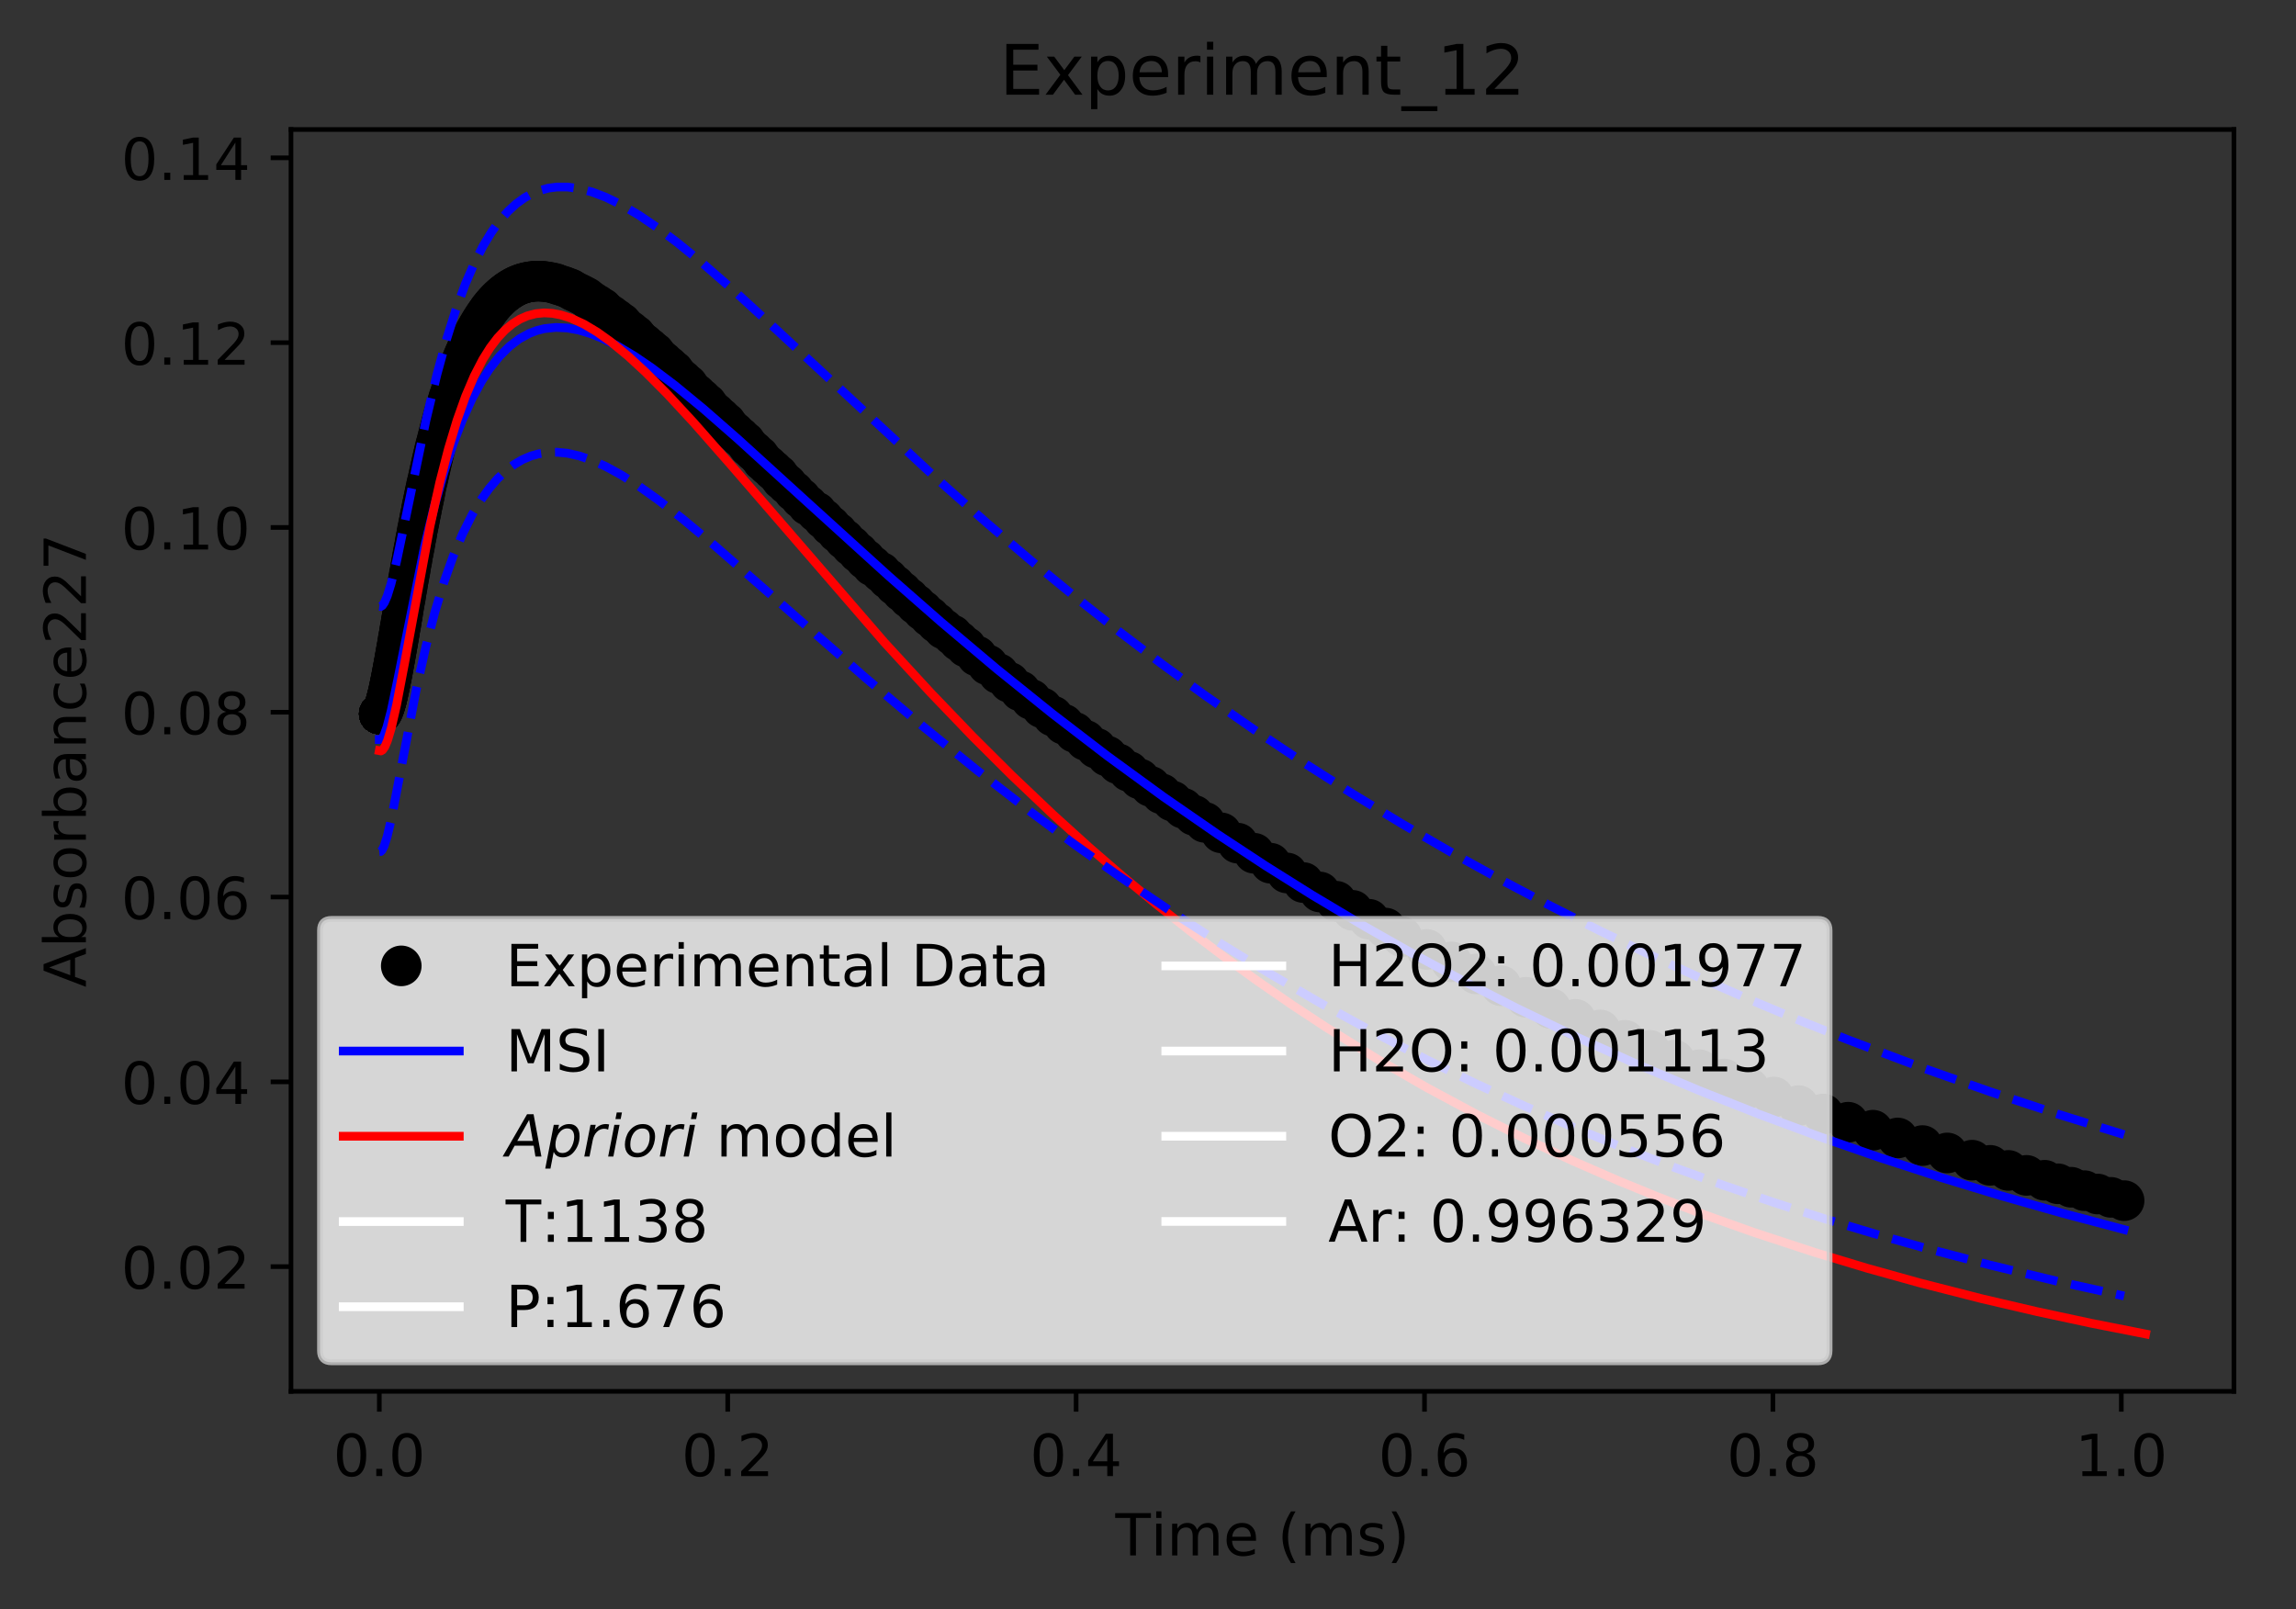 <?xml version="1.0" encoding="utf-8" standalone="no"?>
<!DOCTYPE svg PUBLIC "-//W3C//DTD SVG 1.1//EN"
  "http://www.w3.org/Graphics/SVG/1.1/DTD/svg11.dtd">
<!-- Created with matplotlib (https://matplotlib.org/) -->
<svg height="277.314pt" version="1.1" viewBox="0 0 395.644 277.314" width="395.644pt" xmlns="http://www.w3.org/2000/svg" xmlns:xlink="http://www.w3.org/1999/xlink">
 <rect x="0" y="0" width="395.644" height="277.314" fill="#333333" stroke="none"/>
 <defs>
  <style type="text/css">
*{stroke-linecap:butt;stroke-linejoin:round;}
  </style>
 </defs>
 <g id="figure_1">
  <g id="patch_1">
   <path d="M 0 277.314 
L 395.644 277.314 
L 395.644 0 
L 0 0 
z
" style="fill:none;"/>
  </g>
  <g id="axes_1">
   <g id="patch_2">
    <path d="M 50.144 239.758 
L 384.944 239.758 
L 384.944 22.318 
L 50.144 22.318 
z
" style="fill:none;"/>
   </g>
   <g id="matplotlib.axis_1">
    <g id="xtick_1">
     <g id="line2d_1">
      <defs>
       <path d="M 0 0 
L 0 3.5 
" id="m7d5d3bc7b0" style="stroke:#000000;stroke-width:0.8;"/>
      </defs>
      <g>
       <use style="stroke:#000000;stroke-width:0.8;" x="65.362" xlink:href="#m7d5d3bc7b0" y="239.758"/>
      </g>
     </g>
     <g id="text_1">
      <!-- 0.0 -->
      <defs>
       <path d="M 31.781 66.406 
Q 24.172 66.406 20.328 58.906 
Q 16.5 51.422 16.5 36.375 
Q 16.5 21.391 20.328 13.891 
Q 24.172 6.391 31.781 6.391 
Q 39.453 6.391 43.281 13.891 
Q 47.125 21.391 47.125 36.375 
Q 47.125 51.422 43.281 58.906 
Q 39.453 66.406 31.781 66.406 
z
M 31.781 74.219 
Q 44.047 74.219 50.516 64.516 
Q 56.984 54.828 56.984 36.375 
Q 56.984 17.969 50.516 8.266 
Q 44.047 -1.422 31.781 -1.422 
Q 19.531 -1.422 13.062 8.266 
Q 6.594 17.969 6.594 36.375 
Q 6.594 54.828 13.062 64.516 
Q 19.531 74.219 31.781 74.219 
z
" id="DejaVuSans-48"/>
       <path d="M 10.688 12.406 
L 21 12.406 
L 21 0 
L 10.688 0 
z
" id="DejaVuSans-46"/>
      </defs>
      <g transform="translate(57.41 254.357)scale(0.1 -0.1)">
       <use xlink:href="#DejaVuSans-48"/>
       <use x="63.623" xlink:href="#DejaVuSans-46"/>
       <use x="95.41" xlink:href="#DejaVuSans-48"/>
      </g>
     </g>
    </g>
    <g id="xtick_2">
     <g id="line2d_2">
      <g>
       <use style="stroke:#000000;stroke-width:0.8;" x="125.398" xlink:href="#m7d5d3bc7b0" y="239.758"/>
      </g>
     </g>
     <g id="text_2">
      <!-- 0.2 -->
      <defs>
       <path d="M 19.188 8.297 
L 53.609 8.297 
L 53.609 0 
L 7.328 0 
L 7.328 8.297 
Q 12.938 14.109 22.625 23.891 
Q 32.328 33.688 34.812 36.531 
Q 39.547 41.844 41.422 45.531 
Q 43.312 49.219 43.312 52.781 
Q 43.312 58.594 39.234 62.25 
Q 35.156 65.922 28.609 65.922 
Q 23.969 65.922 18.812 64.312 
Q 13.672 62.703 7.812 59.422 
L 7.812 69.391 
Q 13.766 71.781 18.938 73 
Q 24.125 74.219 28.422 74.219 
Q 39.75 74.219 46.484 68.547 
Q 53.219 62.891 53.219 53.422 
Q 53.219 48.922 51.531 44.891 
Q 49.859 40.875 45.406 35.406 
Q 44.188 33.984 37.641 27.219 
Q 31.109 20.453 19.188 8.297 
z
" id="DejaVuSans-50"/>
      </defs>
      <g transform="translate(117.446 254.357)scale(0.1 -0.1)">
       <use xlink:href="#DejaVuSans-48"/>
       <use x="63.623" xlink:href="#DejaVuSans-46"/>
       <use x="95.41" xlink:href="#DejaVuSans-50"/>
      </g>
     </g>
    </g>
    <g id="xtick_3">
     <g id="line2d_3">
      <g>
       <use style="stroke:#000000;stroke-width:0.8;" x="185.434" xlink:href="#m7d5d3bc7b0" y="239.758"/>
      </g>
     </g>
     <g id="text_3">
      <!-- 0.4 -->
      <defs>
       <path d="M 37.797 64.312 
L 12.891 25.391 
L 37.797 25.391 
z
M 35.203 72.906 
L 47.609 72.906 
L 47.609 25.391 
L 58.016 25.391 
L 58.016 17.188 
L 47.609 17.188 
L 47.609 0 
L 37.797 0 
L 37.797 17.188 
L 4.891 17.188 
L 4.891 26.703 
z
" id="DejaVuSans-52"/>
      </defs>
      <g transform="translate(177.482 254.357)scale(0.1 -0.1)">
       <use xlink:href="#DejaVuSans-48"/>
       <use x="63.623" xlink:href="#DejaVuSans-46"/>
       <use x="95.41" xlink:href="#DejaVuSans-52"/>
      </g>
     </g>
    </g>
    <g id="xtick_4">
     <g id="line2d_4">
      <g>
       <use style="stroke:#000000;stroke-width:0.8;" x="245.47" xlink:href="#m7d5d3bc7b0" y="239.758"/>
      </g>
     </g>
     <g id="text_4">
      <!-- 0.6 -->
      <defs>
       <path d="M 33.016 40.375 
Q 26.375 40.375 22.484 35.828 
Q 18.609 31.297 18.609 23.391 
Q 18.609 15.531 22.484 10.953 
Q 26.375 6.391 33.016 6.391 
Q 39.656 6.391 43.531 10.953 
Q 47.406 15.531 47.406 23.391 
Q 47.406 31.297 43.531 35.828 
Q 39.656 40.375 33.016 40.375 
z
M 52.594 71.297 
L 52.594 62.312 
Q 48.875 64.062 45.094 64.984 
Q 41.312 65.922 37.594 65.922 
Q 27.828 65.922 22.672 59.328 
Q 17.531 52.734 16.797 39.406 
Q 19.672 43.656 24.016 45.922 
Q 28.375 48.188 33.594 48.188 
Q 44.578 48.188 50.953 41.516 
Q 57.328 34.859 57.328 23.391 
Q 57.328 12.156 50.688 5.359 
Q 44.047 -1.422 33.016 -1.422 
Q 20.359 -1.422 13.672 8.266 
Q 6.984 17.969 6.984 36.375 
Q 6.984 53.656 15.188 63.938 
Q 23.391 74.219 37.203 74.219 
Q 40.922 74.219 44.703 73.484 
Q 48.484 72.75 52.594 71.297 
z
" id="DejaVuSans-54"/>
      </defs>
      <g transform="translate(237.518 254.357)scale(0.1 -0.1)">
       <use xlink:href="#DejaVuSans-48"/>
       <use x="63.623" xlink:href="#DejaVuSans-46"/>
       <use x="95.41" xlink:href="#DejaVuSans-54"/>
      </g>
     </g>
    </g>
    <g id="xtick_5">
     <g id="line2d_5">
      <g>
       <use style="stroke:#000000;stroke-width:0.8;" x="305.506" xlink:href="#m7d5d3bc7b0" y="239.758"/>
      </g>
     </g>
     <g id="text_5">
      <!-- 0.8 -->
      <defs>
       <path d="M 31.781 34.625 
Q 24.75 34.625 20.719 30.859 
Q 16.703 27.094 16.703 20.516 
Q 16.703 13.922 20.719 10.156 
Q 24.75 6.391 31.781 6.391 
Q 38.812 6.391 42.859 10.172 
Q 46.922 13.969 46.922 20.516 
Q 46.922 27.094 42.891 30.859 
Q 38.875 34.625 31.781 34.625 
z
M 21.922 38.812 
Q 15.578 40.375 12.031 44.719 
Q 8.5 49.078 8.5 55.328 
Q 8.5 64.062 14.719 69.141 
Q 20.953 74.219 31.781 74.219 
Q 42.672 74.219 48.875 69.141 
Q 55.078 64.062 55.078 55.328 
Q 55.078 49.078 51.531 44.719 
Q 48 40.375 41.703 38.812 
Q 48.828 37.156 52.797 32.312 
Q 56.781 27.484 56.781 20.516 
Q 56.781 9.906 50.312 4.234 
Q 43.844 -1.422 31.781 -1.422 
Q 19.734 -1.422 13.25 4.234 
Q 6.781 9.906 6.781 20.516 
Q 6.781 27.484 10.781 32.312 
Q 14.797 37.156 21.922 38.812 
z
M 18.312 54.391 
Q 18.312 48.734 21.844 45.562 
Q 25.391 42.391 31.781 42.391 
Q 38.141 42.391 41.719 45.562 
Q 45.312 48.734 45.312 54.391 
Q 45.312 60.062 41.719 63.234 
Q 38.141 66.406 31.781 66.406 
Q 25.391 66.406 21.844 63.234 
Q 18.312 60.062 18.312 54.391 
z
" id="DejaVuSans-56"/>
      </defs>
      <g transform="translate(297.554 254.357)scale(0.1 -0.1)">
       <use xlink:href="#DejaVuSans-48"/>
       <use x="63.623" xlink:href="#DejaVuSans-46"/>
       <use x="95.41" xlink:href="#DejaVuSans-56"/>
      </g>
     </g>
    </g>
    <g id="xtick_6">
     <g id="line2d_6">
      <g>
       <use style="stroke:#000000;stroke-width:0.8;" x="365.542" xlink:href="#m7d5d3bc7b0" y="239.758"/>
      </g>
     </g>
     <g id="text_6">
      <!-- 1.0 -->
      <defs>
       <path d="M 12.406 8.297 
L 28.516 8.297 
L 28.516 63.922 
L 10.984 60.406 
L 10.984 69.391 
L 28.422 72.906 
L 38.281 72.906 
L 38.281 8.297 
L 54.391 8.297 
L 54.391 0 
L 12.406 0 
z
" id="DejaVuSans-49"/>
      </defs>
      <g transform="translate(357.59 254.357)scale(0.1 -0.1)">
       <use xlink:href="#DejaVuSans-49"/>
       <use x="63.623" xlink:href="#DejaVuSans-46"/>
       <use x="95.41" xlink:href="#DejaVuSans-48"/>
      </g>
     </g>
    </g>
    <g id="text_7">
     <!-- Time (ms) -->
     <defs>
      <path d="M -0.297 72.906 
L 61.375 72.906 
L 61.375 64.594 
L 35.5 64.594 
L 35.5 0 
L 25.594 0 
L 25.594 64.594 
L -0.297 64.594 
z
" id="DejaVuSans-84"/>
      <path d="M 9.422 54.688 
L 18.406 54.688 
L 18.406 0 
L 9.422 0 
z
M 9.422 75.984 
L 18.406 75.984 
L 18.406 64.594 
L 9.422 64.594 
z
" id="DejaVuSans-105"/>
      <path d="M 52 44.188 
Q 55.375 50.25 60.062 53.125 
Q 64.75 56 71.094 56 
Q 79.641 56 84.281 50.016 
Q 88.922 44.047 88.922 33.016 
L 88.922 0 
L 79.891 0 
L 79.891 32.719 
Q 79.891 40.578 77.094 44.375 
Q 74.312 48.188 68.609 48.188 
Q 61.625 48.188 57.562 43.547 
Q 53.516 38.922 53.516 30.906 
L 53.516 0 
L 44.484 0 
L 44.484 32.719 
Q 44.484 40.625 41.703 44.406 
Q 38.922 48.188 33.109 48.188 
Q 26.219 48.188 22.156 43.531 
Q 18.109 38.875 18.109 30.906 
L 18.109 0 
L 9.078 0 
L 9.078 54.688 
L 18.109 54.688 
L 18.109 46.188 
Q 21.188 51.219 25.484 53.609 
Q 29.781 56 35.688 56 
Q 41.656 56 45.828 52.969 
Q 50 49.953 52 44.188 
z
" id="DejaVuSans-109"/>
      <path d="M 56.203 29.594 
L 56.203 25.203 
L 14.891 25.203 
Q 15.484 15.922 20.484 11.062 
Q 25.484 6.203 34.422 6.203 
Q 39.594 6.203 44.453 7.469 
Q 49.312 8.734 54.109 11.281 
L 54.109 2.781 
Q 49.266 0.734 44.188 -0.344 
Q 39.109 -1.422 33.891 -1.422 
Q 20.797 -1.422 13.156 6.188 
Q 5.516 13.812 5.516 26.812 
Q 5.516 40.234 12.766 48.109 
Q 20.016 56 32.328 56 
Q 43.359 56 49.781 48.891 
Q 56.203 41.797 56.203 29.594 
z
M 47.219 32.234 
Q 47.125 39.594 43.094 43.984 
Q 39.062 48.391 32.422 48.391 
Q 24.906 48.391 20.391 44.141 
Q 15.875 39.891 15.188 32.172 
z
" id="DejaVuSans-101"/>
      <path id="DejaVuSans-32"/>
      <path d="M 31 75.875 
Q 24.469 64.656 21.281 53.656 
Q 18.109 42.672 18.109 31.391 
Q 18.109 20.125 21.312 9.062 
Q 24.516 -2 31 -13.188 
L 23.188 -13.188 
Q 15.875 -1.703 12.234 9.375 
Q 8.594 20.453 8.594 31.391 
Q 8.594 42.281 12.203 53.312 
Q 15.828 64.359 23.188 75.875 
z
" id="DejaVuSans-40"/>
      <path d="M 44.281 53.078 
L 44.281 44.578 
Q 40.484 46.531 36.375 47.5 
Q 32.281 48.484 27.875 48.484 
Q 21.188 48.484 17.844 46.438 
Q 14.5 44.391 14.5 40.281 
Q 14.5 37.156 16.891 35.375 
Q 19.281 33.594 26.516 31.984 
L 29.594 31.297 
Q 39.156 29.25 43.188 25.516 
Q 47.219 21.781 47.219 15.094 
Q 47.219 7.469 41.188 3.016 
Q 35.156 -1.422 24.609 -1.422 
Q 20.219 -1.422 15.453 -0.562 
Q 10.688 0.297 5.422 2 
L 5.422 11.281 
Q 10.406 8.688 15.234 7.391 
Q 20.062 6.109 24.812 6.109 
Q 31.156 6.109 34.562 8.281 
Q 37.984 10.453 37.984 14.406 
Q 37.984 18.062 35.516 20.016 
Q 33.062 21.969 24.703 23.781 
L 21.578 24.516 
Q 13.234 26.266 9.516 29.906 
Q 5.812 33.547 5.812 39.891 
Q 5.812 47.609 11.281 51.797 
Q 16.75 56 26.812 56 
Q 31.781 56 36.172 55.266 
Q 40.578 54.547 44.281 53.078 
z
" id="DejaVuSans-115"/>
      <path d="M 8.016 75.875 
L 15.828 75.875 
Q 23.141 64.359 26.781 53.312 
Q 30.422 42.281 30.422 31.391 
Q 30.422 20.453 26.781 9.375 
Q 23.141 -1.703 15.828 -13.188 
L 8.016 -13.188 
Q 14.5 -2 17.703 9.062 
Q 20.906 20.125 20.906 31.391 
Q 20.906 42.672 17.703 53.656 
Q 14.5 64.656 8.016 75.875 
z
" id="DejaVuSans-41"/>
     </defs>
     <g transform="translate(192.191 268.035)scale(0.1 -0.1)">
      <use xlink:href="#DejaVuSans-84"/>
      <use x="61.037" xlink:href="#DejaVuSans-105"/>
      <use x="88.82" xlink:href="#DejaVuSans-109"/>
      <use x="186.232" xlink:href="#DejaVuSans-101"/>
      <use x="247.756" xlink:href="#DejaVuSans-32"/>
      <use x="279.543" xlink:href="#DejaVuSans-40"/>
      <use x="318.557" xlink:href="#DejaVuSans-109"/>
      <use x="415.969" xlink:href="#DejaVuSans-115"/>
      <use x="468.068" xlink:href="#DejaVuSans-41"/>
     </g>
    </g>
   </g>
   <g id="matplotlib.axis_2">
    <g id="ytick_1">
     <g id="line2d_7">
      <defs>
       <path d="M 0 0 
L -3.5 0 
" id="me8099d0e0e" style="stroke:#000000;stroke-width:0.8;"/>
      </defs>
      <g>
       <use style="stroke:#000000;stroke-width:0.8;" x="50.144" xlink:href="#me8099d0e0e" y="218.27"/>
      </g>
     </g>
     <g id="text_8">
      <!-- 0.02 -->
      <g transform="translate(20.878 222.069)scale(0.1 -0.1)">
       <use xlink:href="#DejaVuSans-48"/>
       <use x="63.623" xlink:href="#DejaVuSans-46"/>
       <use x="95.41" xlink:href="#DejaVuSans-48"/>
       <use x="159.033" xlink:href="#DejaVuSans-50"/>
      </g>
     </g>
    </g>
    <g id="ytick_2">
     <g id="line2d_8">
      <g>
       <use style="stroke:#000000;stroke-width:0.8;" x="50.144" xlink:href="#me8099d0e0e" y="186.426"/>
      </g>
     </g>
     <g id="text_9">
      <!-- 0.04 -->
      <g transform="translate(20.878 190.225)scale(0.1 -0.1)">
       <use xlink:href="#DejaVuSans-48"/>
       <use x="63.623" xlink:href="#DejaVuSans-46"/>
       <use x="95.41" xlink:href="#DejaVuSans-48"/>
       <use x="159.033" xlink:href="#DejaVuSans-52"/>
      </g>
     </g>
    </g>
    <g id="ytick_3">
     <g id="line2d_9">
      <g>
       <use style="stroke:#000000;stroke-width:0.8;" x="50.144" xlink:href="#me8099d0e0e" y="154.581"/>
      </g>
     </g>
     <g id="text_10">
      <!-- 0.06 -->
      <g transform="translate(20.878 158.38)scale(0.1 -0.1)">
       <use xlink:href="#DejaVuSans-48"/>
       <use x="63.623" xlink:href="#DejaVuSans-46"/>
       <use x="95.41" xlink:href="#DejaVuSans-48"/>
       <use x="159.033" xlink:href="#DejaVuSans-54"/>
      </g>
     </g>
    </g>
    <g id="ytick_4">
     <g id="line2d_10">
      <g>
       <use style="stroke:#000000;stroke-width:0.8;" x="50.144" xlink:href="#me8099d0e0e" y="122.736"/>
      </g>
     </g>
     <g id="text_11">
      <!-- 0.08 -->
      <g transform="translate(20.878 126.535)scale(0.1 -0.1)">
       <use xlink:href="#DejaVuSans-48"/>
       <use x="63.623" xlink:href="#DejaVuSans-46"/>
       <use x="95.41" xlink:href="#DejaVuSans-48"/>
       <use x="159.033" xlink:href="#DejaVuSans-56"/>
      </g>
     </g>
    </g>
    <g id="ytick_5">
     <g id="line2d_11">
      <g>
       <use style="stroke:#000000;stroke-width:0.8;" x="50.144" xlink:href="#me8099d0e0e" y="90.891"/>
      </g>
     </g>
     <g id="text_12">
      <!-- 0.10 -->
      <g transform="translate(20.878 94.691)scale(0.1 -0.1)">
       <use xlink:href="#DejaVuSans-48"/>
       <use x="63.623" xlink:href="#DejaVuSans-46"/>
       <use x="95.41" xlink:href="#DejaVuSans-49"/>
       <use x="159.033" xlink:href="#DejaVuSans-48"/>
      </g>
     </g>
    </g>
    <g id="ytick_6">
     <g id="line2d_12">
      <g>
       <use style="stroke:#000000;stroke-width:0.8;" x="50.144" xlink:href="#me8099d0e0e" y="59.047"/>
      </g>
     </g>
     <g id="text_13">
      <!-- 0.12 -->
      <g transform="translate(20.878 62.846)scale(0.1 -0.1)">
       <use xlink:href="#DejaVuSans-48"/>
       <use x="63.623" xlink:href="#DejaVuSans-46"/>
       <use x="95.41" xlink:href="#DejaVuSans-49"/>
       <use x="159.033" xlink:href="#DejaVuSans-50"/>
      </g>
     </g>
    </g>
    <g id="ytick_7">
     <g id="line2d_13">
      <g>
       <use style="stroke:#000000;stroke-width:0.8;" x="50.144" xlink:href="#me8099d0e0e" y="27.202"/>
      </g>
     </g>
     <g id="text_14">
      <!-- 0.14 -->
      <g transform="translate(20.878 31.001)scale(0.1 -0.1)">
       <use xlink:href="#DejaVuSans-48"/>
       <use x="63.623" xlink:href="#DejaVuSans-46"/>
       <use x="95.41" xlink:href="#DejaVuSans-49"/>
       <use x="159.033" xlink:href="#DejaVuSans-52"/>
      </g>
     </g>
    </g>
    <g id="text_15">
     <!-- Absorbance227 -->
     <defs>
      <path d="M 34.188 63.188 
L 20.797 26.906 
L 47.609 26.906 
z
M 28.609 72.906 
L 39.797 72.906 
L 67.578 0 
L 57.328 0 
L 50.688 18.703 
L 17.828 18.703 
L 11.188 0 
L 0.781 0 
z
" id="DejaVuSans-65"/>
      <path d="M 48.688 27.297 
Q 48.688 37.203 44.609 42.844 
Q 40.531 48.484 33.406 48.484 
Q 26.266 48.484 22.188 42.844 
Q 18.109 37.203 18.109 27.297 
Q 18.109 17.391 22.188 11.75 
Q 26.266 6.109 33.406 6.109 
Q 40.531 6.109 44.609 11.75 
Q 48.688 17.391 48.688 27.297 
z
M 18.109 46.391 
Q 20.953 51.266 25.266 53.625 
Q 29.594 56 35.594 56 
Q 45.562 56 51.781 48.094 
Q 58.016 40.188 58.016 27.297 
Q 58.016 14.406 51.781 6.484 
Q 45.562 -1.422 35.594 -1.422 
Q 29.594 -1.422 25.266 0.953 
Q 20.953 3.328 18.109 8.203 
L 18.109 0 
L 9.078 0 
L 9.078 75.984 
L 18.109 75.984 
z
" id="DejaVuSans-98"/>
      <path d="M 30.609 48.391 
Q 23.391 48.391 19.188 42.75 
Q 14.984 37.109 14.984 27.297 
Q 14.984 17.484 19.156 11.844 
Q 23.344 6.203 30.609 6.203 
Q 37.797 6.203 41.984 11.859 
Q 46.188 17.531 46.188 27.297 
Q 46.188 37.016 41.984 42.703 
Q 37.797 48.391 30.609 48.391 
z
M 30.609 56 
Q 42.328 56 49.016 48.375 
Q 55.719 40.766 55.719 27.297 
Q 55.719 13.875 49.016 6.219 
Q 42.328 -1.422 30.609 -1.422 
Q 18.844 -1.422 12.172 6.219 
Q 5.516 13.875 5.516 27.297 
Q 5.516 40.766 12.172 48.375 
Q 18.844 56 30.609 56 
z
" id="DejaVuSans-111"/>
      <path d="M 41.109 46.297 
Q 39.594 47.172 37.812 47.578 
Q 36.031 48 33.891 48 
Q 26.266 48 22.188 43.047 
Q 18.109 38.094 18.109 28.812 
L 18.109 0 
L 9.078 0 
L 9.078 54.688 
L 18.109 54.688 
L 18.109 46.188 
Q 20.953 51.172 25.484 53.578 
Q 30.031 56 36.531 56 
Q 37.453 56 38.578 55.875 
Q 39.703 55.766 41.062 55.516 
z
" id="DejaVuSans-114"/>
      <path d="M 34.281 27.484 
Q 23.391 27.484 19.188 25 
Q 14.984 22.516 14.984 16.5 
Q 14.984 11.719 18.141 8.906 
Q 21.297 6.109 26.703 6.109 
Q 34.188 6.109 38.703 11.406 
Q 43.219 16.703 43.219 25.484 
L 43.219 27.484 
z
M 52.203 31.203 
L 52.203 0 
L 43.219 0 
L 43.219 8.297 
Q 40.141 3.328 35.547 0.953 
Q 30.953 -1.422 24.312 -1.422 
Q 15.922 -1.422 10.953 3.297 
Q 6 8.016 6 15.922 
Q 6 25.141 12.172 29.828 
Q 18.359 34.516 30.609 34.516 
L 43.219 34.516 
L 43.219 35.406 
Q 43.219 41.609 39.141 45 
Q 35.062 48.391 27.688 48.391 
Q 23 48.391 18.547 47.266 
Q 14.109 46.141 10.016 43.891 
L 10.016 52.203 
Q 14.938 54.109 19.578 55.047 
Q 24.219 56 28.609 56 
Q 40.484 56 46.344 49.844 
Q 52.203 43.703 52.203 31.203 
z
" id="DejaVuSans-97"/>
      <path d="M 54.891 33.016 
L 54.891 0 
L 45.906 0 
L 45.906 32.719 
Q 45.906 40.484 42.875 44.328 
Q 39.844 48.188 33.797 48.188 
Q 26.516 48.188 22.312 43.547 
Q 18.109 38.922 18.109 30.906 
L 18.109 0 
L 9.078 0 
L 9.078 54.688 
L 18.109 54.688 
L 18.109 46.188 
Q 21.344 51.125 25.703 53.562 
Q 30.078 56 35.797 56 
Q 45.219 56 50.047 50.172 
Q 54.891 44.344 54.891 33.016 
z
" id="DejaVuSans-110"/>
      <path d="M 48.781 52.594 
L 48.781 44.188 
Q 44.969 46.297 41.141 47.344 
Q 37.312 48.391 33.406 48.391 
Q 24.656 48.391 19.812 42.844 
Q 14.984 37.312 14.984 27.297 
Q 14.984 17.281 19.812 11.734 
Q 24.656 6.203 33.406 6.203 
Q 37.312 6.203 41.141 7.25 
Q 44.969 8.297 48.781 10.406 
L 48.781 2.094 
Q 45.016 0.344 40.984 -0.531 
Q 36.969 -1.422 32.422 -1.422 
Q 20.062 -1.422 12.781 6.344 
Q 5.516 14.109 5.516 27.297 
Q 5.516 40.672 12.859 48.328 
Q 20.219 56 33.016 56 
Q 37.156 56 41.109 55.141 
Q 45.062 54.297 48.781 52.594 
z
" id="DejaVuSans-99"/>
      <path d="M 8.203 72.906 
L 55.078 72.906 
L 55.078 68.703 
L 28.609 0 
L 18.312 0 
L 43.219 64.594 
L 8.203 64.594 
z
" id="DejaVuSans-55"/>
     </defs>
     <g transform="translate(14.798 170.129)rotate(-90)scale(0.1 -0.1)">
      <use xlink:href="#DejaVuSans-65"/>
      <use x="68.408" xlink:href="#DejaVuSans-98"/>
      <use x="131.885" xlink:href="#DejaVuSans-115"/>
      <use x="183.984" xlink:href="#DejaVuSans-111"/>
      <use x="245.166" xlink:href="#DejaVuSans-114"/>
      <use x="286.279" xlink:href="#DejaVuSans-98"/>
      <use x="349.756" xlink:href="#DejaVuSans-97"/>
      <use x="411.035" xlink:href="#DejaVuSans-110"/>
      <use x="474.414" xlink:href="#DejaVuSans-99"/>
      <use x="529.395" xlink:href="#DejaVuSans-101"/>
      <use x="590.918" xlink:href="#DejaVuSans-50"/>
      <use x="654.541" xlink:href="#DejaVuSans-50"/>
      <use x="718.164" xlink:href="#DejaVuSans-55"/>
     </g>
    </g>
   </g>
   <g id="line2d_14">
    <defs>
     <path d="M 0 3 
C 0.796 3 1.559 2.684 2.121 2.121 
C 2.684 1.559 3 0.796 3 0 
C 3 -0.796 2.684 -1.559 2.121 -2.121 
C 1.559 -2.684 0.796 -3 0 -3 
C -0.796 -3 -1.559 -2.684 -2.121 -2.121 
C -2.684 -1.559 -3 -0.796 -3 0 
C -3 0.796 -2.684 1.559 -2.121 2.121 
C -1.559 2.684 -0.796 3 0 3 
z
" id="ma3c0ae78af" style="stroke:#000000;"/>
    </defs>
    <g clip-path="url(#pb62246ca11)">
     <use style="stroke:#000000;" x="65.362" xlink:href="#ma3c0ae78af" y="123.008"/>
     <use style="stroke:#000000;" x="65.362" xlink:href="#ma3c0ae78af" y="123.008"/>
     <use style="stroke:#000000;" x="65.362" xlink:href="#ma3c0ae78af" y="123.008"/>
     <use style="stroke:#000000;" x="65.362" xlink:href="#ma3c0ae78af" y="123.008"/>
     <use style="stroke:#000000;" x="65.362" xlink:href="#ma3c0ae78af" y="123.008"/>
     <use style="stroke:#000000;" x="65.362" xlink:href="#ma3c0ae78af" y="123.008"/>
     <use style="stroke:#000000;" x="65.362" xlink:href="#ma3c0ae78af" y="123.008"/>
     <use style="stroke:#000000;" x="65.362" xlink:href="#ma3c0ae78af" y="123.008"/>
     <use style="stroke:#000000;" x="65.362" xlink:href="#ma3c0ae78af" y="123.009"/>
     <use style="stroke:#000000;" x="65.363" xlink:href="#ma3c0ae78af" y="123.009"/>
     <use style="stroke:#000000;" x="65.364" xlink:href="#ma3c0ae78af" y="123.009"/>
     <use style="stroke:#000000;" x="65.365" xlink:href="#ma3c0ae78af" y="123.01"/>
     <use style="stroke:#000000;" x="65.366" xlink:href="#ma3c0ae78af" y="123.01"/>
     <use style="stroke:#000000;" x="65.367" xlink:href="#ma3c0ae78af" y="123.011"/>
     <use style="stroke:#000000;" x="65.368" xlink:href="#ma3c0ae78af" y="123.011"/>
     <use style="stroke:#000000;" x="65.369" xlink:href="#ma3c0ae78af" y="123.012"/>
     <use style="stroke:#000000;" x="65.37" xlink:href="#ma3c0ae78af" y="123.012"/>
     <use style="stroke:#000000;" x="65.371" xlink:href="#ma3c0ae78af" y="123.013"/>
     <use style="stroke:#000000;" x="65.373" xlink:href="#ma3c0ae78af" y="123.014"/>
     <use style="stroke:#000000;" x="65.377" xlink:href="#ma3c0ae78af" y="123.015"/>
     <use style="stroke:#000000;" x="65.381" xlink:href="#ma3c0ae78af" y="123.017"/>
     <use style="stroke:#000000;" x="65.387" xlink:href="#ma3c0ae78af" y="123.02"/>
     <use style="stroke:#000000;" x="65.394" xlink:href="#ma3c0ae78af" y="123.022"/>
     <use style="stroke:#000000;" x="65.4" xlink:href="#ma3c0ae78af" y="123.024"/>
     <use style="stroke:#000000;" x="65.407" xlink:href="#ma3c0ae78af" y="123.026"/>
     <use style="stroke:#000000;" x="65.413" xlink:href="#ma3c0ae78af" y="123.028"/>
     <use style="stroke:#000000;" x="65.42" xlink:href="#ma3c0ae78af" y="123.029"/>
     <use style="stroke:#000000;" x="65.426" xlink:href="#ma3c0ae78af" y="123.031"/>
     <use style="stroke:#000000;" x="65.44" xlink:href="#ma3c0ae78af" y="123.033"/>
     <use style="stroke:#000000;" x="65.453" xlink:href="#ma3c0ae78af" y="123.034"/>
     <use style="stroke:#000000;" x="65.467" xlink:href="#ma3c0ae78af" y="123.034"/>
     <use style="stroke:#000000;" x="65.48" xlink:href="#ma3c0ae78af" y="123.034"/>
     <use style="stroke:#000000;" x="65.494" xlink:href="#ma3c0ae78af" y="123.032"/>
     <use style="stroke:#000000;" x="65.507" xlink:href="#ma3c0ae78af" y="123.03"/>
     <use style="stroke:#000000;" x="65.529" xlink:href="#ma3c0ae78af" y="123.024"/>
     <use style="stroke:#000000;" x="65.552" xlink:href="#ma3c0ae78af" y="123.016"/>
     <use style="stroke:#000000;" x="65.574" xlink:href="#ma3c0ae78af" y="123.005"/>
     <use style="stroke:#000000;" x="65.596" xlink:href="#ma3c0ae78af" y="122.993"/>
     <use style="stroke:#000000;" x="65.618" xlink:href="#ma3c0ae78af" y="122.978"/>
     <use style="stroke:#000000;" x="65.662" xlink:href="#ma3c0ae78af" y="122.941"/>
     <use style="stroke:#000000;" x="65.707" xlink:href="#ma3c0ae78af" y="122.896"/>
     <use style="stroke:#000000;" x="65.752" xlink:href="#ma3c0ae78af" y="122.842"/>
     <use style="stroke:#000000;" x="65.797" xlink:href="#ma3c0ae78af" y="122.781"/>
     <use style="stroke:#000000;" x="65.842" xlink:href="#ma3c0ae78af" y="122.712"/>
     <use style="stroke:#000000;" x="65.887" xlink:href="#ma3c0ae78af" y="122.635"/>
     <use style="stroke:#000000;" x="65.932" xlink:href="#ma3c0ae78af" y="122.551"/>
     <use style="stroke:#000000;" x="65.977" xlink:href="#ma3c0ae78af" y="122.459"/>
     <use style="stroke:#000000;" x="66.022" xlink:href="#ma3c0ae78af" y="122.361"/>
     <use style="stroke:#000000;" x="66.067" xlink:href="#ma3c0ae78af" y="122.256"/>
     <use style="stroke:#000000;" x="66.109" xlink:href="#ma3c0ae78af" y="122.145"/>
     <use style="stroke:#000000;" x="66.154" xlink:href="#ma3c0ae78af" y="122.028"/>
     <use style="stroke:#000000;" x="66.199" xlink:href="#ma3c0ae78af" y="121.904"/>
     <use style="stroke:#000000;" x="66.244" xlink:href="#ma3c0ae78af" y="121.775"/>
     <use style="stroke:#000000;" x="66.289" xlink:href="#ma3c0ae78af" y="121.64"/>
     <use style="stroke:#000000;" x="66.335" xlink:href="#ma3c0ae78af" y="121.499"/>
     <use style="stroke:#000000;" x="66.38" xlink:href="#ma3c0ae78af" y="121.354"/>
     <use style="stroke:#000000;" x="66.425" xlink:href="#ma3c0ae78af" y="121.203"/>
     <use style="stroke:#000000;" x="66.47" xlink:href="#ma3c0ae78af" y="121.047"/>
     <use style="stroke:#000000;" x="66.515" xlink:href="#ma3c0ae78af" y="120.886"/>
     <use style="stroke:#000000;" x="66.557" xlink:href="#ma3c0ae78af" y="120.721"/>
     <use style="stroke:#000000;" x="66.602" xlink:href="#ma3c0ae78af" y="120.552"/>
     <use style="stroke:#000000;" x="66.647" xlink:href="#ma3c0ae78af" y="120.378"/>
     <use style="stroke:#000000;" x="66.692" xlink:href="#ma3c0ae78af" y="120.2"/>
     <use style="stroke:#000000;" x="66.737" xlink:href="#ma3c0ae78af" y="120.018"/>
     <use style="stroke:#000000;" x="66.782" xlink:href="#ma3c0ae78af" y="119.832"/>
     <use style="stroke:#000000;" x="66.851" xlink:href="#ma3c0ae78af" y="119.544"/>
     <use style="stroke:#000000;" x="66.917" xlink:href="#ma3c0ae78af" y="119.249"/>
     <use style="stroke:#000000;" x="66.983" xlink:href="#ma3c0ae78af" y="118.945"/>
     <use style="stroke:#000000;" x="67.052" xlink:href="#ma3c0ae78af" y="118.635"/>
     <use style="stroke:#000000;" x="67.118" xlink:href="#ma3c0ae78af" y="118.318"/>
     <use style="stroke:#000000;" x="67.187" xlink:href="#ma3c0ae78af" y="117.994"/>
     <use style="stroke:#000000;" x="67.253" xlink:href="#ma3c0ae78af" y="117.665"/>
     <use style="stroke:#000000;" x="67.322" xlink:href="#ma3c0ae78af" y="117.329"/>
     <use style="stroke:#000000;" x="67.388" xlink:href="#ma3c0ae78af" y="116.989"/>
     <use style="stroke:#000000;" x="67.457" xlink:href="#ma3c0ae78af" y="116.643"/>
     <use style="stroke:#000000;" x="67.523" xlink:href="#ma3c0ae78af" y="116.293"/>
     <use style="stroke:#000000;" x="67.592" xlink:href="#ma3c0ae78af" y="115.938"/>
     <use style="stroke:#000000;" x="67.658" xlink:href="#ma3c0ae78af" y="115.58"/>
     <use style="stroke:#000000;" x="67.727" xlink:href="#ma3c0ae78af" y="115.217"/>
     <use style="stroke:#000000;" x="67.793" xlink:href="#ma3c0ae78af" y="114.851"/>
     <use style="stroke:#000000;" x="67.862" xlink:href="#ma3c0ae78af" y="114.481"/>
     <use style="stroke:#000000;" x="67.928" xlink:href="#ma3c0ae78af" y="114.108"/>
     <use style="stroke:#000000;" x="67.998" xlink:href="#ma3c0ae78af" y="113.733"/>
     <use style="stroke:#000000;" x="68.064" xlink:href="#ma3c0ae78af" y="113.355"/>
     <use style="stroke:#000000;" x="68.133" xlink:href="#ma3c0ae78af" y="112.974"/>
     <use style="stroke:#000000;" x="68.199" xlink:href="#ma3c0ae78af" y="112.591"/>
     <use style="stroke:#000000;" x="68.268" xlink:href="#ma3c0ae78af" y="112.206"/>
     <use style="stroke:#000000;" x="68.334" xlink:href="#ma3c0ae78af" y="111.819"/>
     <use style="stroke:#000000;" x="68.394" xlink:href="#ma3c0ae78af" y="111.431"/>
     <use style="stroke:#000000;" x="68.484" xlink:href="#ma3c0ae78af" y="111.041"/>
     <use style="stroke:#000000;" x="68.544" xlink:href="#ma3c0ae78af" y="110.65"/>
     <use style="stroke:#000000;" x="68.604" xlink:href="#ma3c0ae78af" y="110.257"/>
     <use style="stroke:#000000;" x="68.664" xlink:href="#ma3c0ae78af" y="109.863"/>
     <use style="stroke:#000000;" x="68.754" xlink:href="#ma3c0ae78af" y="109.469"/>
     <use style="stroke:#000000;" x="68.814" xlink:href="#ma3c0ae78af" y="109.074"/>
     <use style="stroke:#000000;" x="68.874" xlink:href="#ma3c0ae78af" y="108.678"/>
     <use style="stroke:#000000;" x="68.934" xlink:href="#ma3c0ae78af" y="108.281"/>
     <use style="stroke:#000000;" x="69.024" xlink:href="#ma3c0ae78af" y="107.884"/>
     <use style="stroke:#000000;" x="69.084" xlink:href="#ma3c0ae78af" y="107.487"/>
     <use style="stroke:#000000;" x="69.144" xlink:href="#ma3c0ae78af" y="107.089"/>
     <use style="stroke:#000000;" x="69.204" xlink:href="#ma3c0ae78af" y="106.692"/>
     <use style="stroke:#000000;" x="69.294" xlink:href="#ma3c0ae78af" y="106.294"/>
     <use style="stroke:#000000;" x="69.354" xlink:href="#ma3c0ae78af" y="105.897"/>
     <use style="stroke:#000000;" x="69.414" xlink:href="#ma3c0ae78af" y="105.499"/>
     <use style="stroke:#000000;" x="69.504" xlink:href="#ma3c0ae78af" y="104.904"/>
     <use style="stroke:#000000;" x="69.624" xlink:href="#ma3c0ae78af" y="104.309"/>
     <use style="stroke:#000000;" x="69.715" xlink:href="#ma3c0ae78af" y="103.715"/>
     <use style="stroke:#000000;" x="69.835" xlink:href="#ma3c0ae78af" y="103.123"/>
     <use style="stroke:#000000;" x="69.925" xlink:href="#ma3c0ae78af" y="102.532"/>
     <use style="stroke:#000000;" x="70.015" xlink:href="#ma3c0ae78af" y="101.942"/>
     <use style="stroke:#000000;" x="70.135" xlink:href="#ma3c0ae78af" y="101.355"/>
     <use style="stroke:#000000;" x="70.225" xlink:href="#ma3c0ae78af" y="100.77"/>
     <use style="stroke:#000000;" x="70.315" xlink:href="#ma3c0ae78af" y="100.187"/>
     <use style="stroke:#000000;" x="70.435" xlink:href="#ma3c0ae78af" y="99.607"/>
     <use style="stroke:#000000;" x="70.525" xlink:href="#ma3c0ae78af" y="99.029"/>
     <use style="stroke:#000000;" x="70.645" xlink:href="#ma3c0ae78af" y="98.454"/>
     <use style="stroke:#000000;" x="70.735" xlink:href="#ma3c0ae78af" y="97.882"/>
     <use style="stroke:#000000;" x="70.825" xlink:href="#ma3c0ae78af" y="97.313"/>
     <use style="stroke:#000000;" x="70.945" xlink:href="#ma3c0ae78af" y="96.746"/>
     <use style="stroke:#000000;" x="71.035" xlink:href="#ma3c0ae78af" y="96.183"/>
     <use style="stroke:#000000;" x="71.125" xlink:href="#ma3c0ae78af" y="95.623"/>
     <use style="stroke:#000000;" x="71.245" xlink:href="#ma3c0ae78af" y="95.067"/>
     <use style="stroke:#000000;" x="71.336" xlink:href="#ma3c0ae78af" y="94.513"/>
     <use style="stroke:#000000;" x="71.456" xlink:href="#ma3c0ae78af" y="93.964"/>
     <use style="stroke:#000000;" x="71.546" xlink:href="#ma3c0ae78af" y="93.417"/>
     <use style="stroke:#000000;" x="71.636" xlink:href="#ma3c0ae78af" y="92.875"/>
     <use style="stroke:#000000;" x="71.756" xlink:href="#ma3c0ae78af" y="92.335"/>
     <use style="stroke:#000000;" x="71.846" xlink:href="#ma3c0ae78af" y="91.8"/>
     <use style="stroke:#000000;" x="71.936" xlink:href="#ma3c0ae78af" y="91.268"/>
     <use style="stroke:#000000;" x="72.056" xlink:href="#ma3c0ae78af" y="90.74"/>
     <use style="stroke:#000000;" x="72.146" xlink:href="#ma3c0ae78af" y="90.216"/>
     <use style="stroke:#000000;" x="72.266" xlink:href="#ma3c0ae78af" y="89.696"/>
     <use style="stroke:#000000;" x="72.356" xlink:href="#ma3c0ae78af" y="89.178"/>
     <use style="stroke:#000000;" x="72.446" xlink:href="#ma3c0ae78af" y="88.666"/>
     <use style="stroke:#000000;" x="72.566" xlink:href="#ma3c0ae78af" y="88.158"/>
     <use style="stroke:#000000;" x="72.656" xlink:href="#ma3c0ae78af" y="87.653"/>
     <use style="stroke:#000000;" x="72.746" xlink:href="#ma3c0ae78af" y="87.151"/>
     <use style="stroke:#000000;" x="72.866" xlink:href="#ma3c0ae78af" y="86.655"/>
     <use style="stroke:#000000;" x="72.956" xlink:href="#ma3c0ae78af" y="86.161"/>
     <use style="stroke:#000000;" x="73.077" xlink:href="#ma3c0ae78af" y="85.672"/>
     <use style="stroke:#000000;" x="73.167" xlink:href="#ma3c0ae78af" y="85.187"/>
     <use style="stroke:#000000;" x="73.257" xlink:href="#ma3c0ae78af" y="84.706"/>
     <use style="stroke:#000000;" x="73.407" xlink:href="#ma3c0ae78af" y="83.986"/>
     <use style="stroke:#000000;" x="73.557" xlink:href="#ma3c0ae78af" y="83.274"/>
     <use style="stroke:#000000;" x="73.737" xlink:href="#ma3c0ae78af" y="82.574"/>
     <use style="stroke:#000000;" x="73.887" xlink:href="#ma3c0ae78af" y="81.881"/>
     <use style="stroke:#000000;" x="74.037" xlink:href="#ma3c0ae78af" y="81.198"/>
     <use style="stroke:#000000;" x="74.187" xlink:href="#ma3c0ae78af" y="80.523"/>
     <use style="stroke:#000000;" x="74.337" xlink:href="#ma3c0ae78af" y="79.859"/>
     <use style="stroke:#000000;" x="74.487" xlink:href="#ma3c0ae78af" y="79.201"/>
     <use style="stroke:#000000;" x="74.637" xlink:href="#ma3c0ae78af" y="78.555"/>
     <use style="stroke:#000000;" x="74.788" xlink:href="#ma3c0ae78af" y="77.916"/>
     <use style="stroke:#000000;" x="74.938" xlink:href="#ma3c0ae78af" y="77.287"/>
     <use style="stroke:#000000;" x="75.088" xlink:href="#ma3c0ae78af" y="76.666"/>
     <use style="stroke:#000000;" x="75.268" xlink:href="#ma3c0ae78af" y="76.055"/>
     <use style="stroke:#000000;" x="75.418" xlink:href="#ma3c0ae78af" y="75.452"/>
     <use style="stroke:#000000;" x="75.568" xlink:href="#ma3c0ae78af" y="74.858"/>
     <use style="stroke:#000000;" x="75.718" xlink:href="#ma3c0ae78af" y="74.272"/>
     <use style="stroke:#000000;" x="75.868" xlink:href="#ma3c0ae78af" y="73.694"/>
     <use style="stroke:#000000;" x="76.018" xlink:href="#ma3c0ae78af" y="73.125"/>
     <use style="stroke:#000000;" x="76.168" xlink:href="#ma3c0ae78af" y="72.566"/>
     <use style="stroke:#000000;" x="76.319" xlink:href="#ma3c0ae78af" y="72.014"/>
     <use style="stroke:#000000;" x="76.469" xlink:href="#ma3c0ae78af" y="71.471"/>
     <use style="stroke:#000000;" x="76.619" xlink:href="#ma3c0ae78af" y="70.936"/>
     <use style="stroke:#000000;" x="76.799" xlink:href="#ma3c0ae78af" y="70.409"/>
     <use style="stroke:#000000;" x="76.949" xlink:href="#ma3c0ae78af" y="69.892"/>
     <use style="stroke:#000000;" x="77.099" xlink:href="#ma3c0ae78af" y="69.38"/>
     <use style="stroke:#000000;" x="77.249" xlink:href="#ma3c0ae78af" y="68.879"/>
     <use style="stroke:#000000;" x="77.399" xlink:href="#ma3c0ae78af" y="68.384"/>
     <use style="stroke:#000000;" x="77.639" xlink:href="#ma3c0ae78af" y="67.65"/>
     <use style="stroke:#000000;" x="77.849" xlink:href="#ma3c0ae78af" y="66.932"/>
     <use style="stroke:#000000;" x="78.09" xlink:href="#ma3c0ae78af" y="66.233"/>
     <use style="stroke:#000000;" x="78.33" xlink:href="#ma3c0ae78af" y="65.551"/>
     <use style="stroke:#000000;" x="78.57" xlink:href="#ma3c0ae78af" y="64.887"/>
     <use style="stroke:#000000;" x="78.78" xlink:href="#ma3c0ae78af" y="64.239"/>
     <use style="stroke:#000000;" x="79.02" xlink:href="#ma3c0ae78af" y="63.609"/>
     <use style="stroke:#000000;" x="79.26" xlink:href="#ma3c0ae78af" y="62.996"/>
     <use style="stroke:#000000;" x="79.5" xlink:href="#ma3c0ae78af" y="62.398"/>
     <use style="stroke:#000000;" x="79.711" xlink:href="#ma3c0ae78af" y="61.817"/>
     <use style="stroke:#000000;" x="79.951" xlink:href="#ma3c0ae78af" y="61.252"/>
     <use style="stroke:#000000;" x="80.191" xlink:href="#ma3c0ae78af" y="60.703"/>
     <use style="stroke:#000000;" x="80.431" xlink:href="#ma3c0ae78af" y="60.168"/>
     <use style="stroke:#000000;" x="80.641" xlink:href="#ma3c0ae78af" y="59.649"/>
     <use style="stroke:#000000;" x="80.881" xlink:href="#ma3c0ae78af" y="59.146"/>
     <use style="stroke:#000000;" x="81.121" xlink:href="#ma3c0ae78af" y="58.655"/>
     <use style="stroke:#000000;" x="81.362" xlink:href="#ma3c0ae78af" y="58.181"/>
     <use style="stroke:#000000;" x="81.572" xlink:href="#ma3c0ae78af" y="57.72"/>
     <use style="stroke:#000000;" x="81.812" xlink:href="#ma3c0ae78af" y="57.275"/>
     <use style="stroke:#000000;" x="82.172" xlink:href="#ma3c0ae78af" y="56.615"/>
     <use style="stroke:#000000;" x="82.532" xlink:href="#ma3c0ae78af" y="55.987"/>
     <use style="stroke:#000000;" x="82.892" xlink:href="#ma3c0ae78af" y="55.391"/>
     <use style="stroke:#000000;" x="83.253" xlink:href="#ma3c0ae78af" y="54.824"/>
     <use style="stroke:#000000;" x="83.613" xlink:href="#ma3c0ae78af" y="54.288"/>
     <use style="stroke:#000000;" x="83.973" xlink:href="#ma3c0ae78af" y="53.78"/>
     <use style="stroke:#000000;" x="84.303" xlink:href="#ma3c0ae78af" y="53.299"/>
     <use style="stroke:#000000;" x="84.664" xlink:href="#ma3c0ae78af" y="52.847"/>
     <use style="stroke:#000000;" x="85.024" xlink:href="#ma3c0ae78af" y="52.42"/>
     <use style="stroke:#000000;" x="85.384" xlink:href="#ma3c0ae78af" y="52.02"/>
     <use style="stroke:#000000;" x="85.744" xlink:href="#ma3c0ae78af" y="51.645"/>
     <use style="stroke:#000000;" x="86.104" xlink:href="#ma3c0ae78af" y="51.294"/>
     <use style="stroke:#000000;" x="86.465" xlink:href="#ma3c0ae78af" y="50.968"/>
     <use style="stroke:#000000;" x="86.825" xlink:href="#ma3c0ae78af" y="50.664"/>
     <use style="stroke:#000000;" x="87.185" xlink:href="#ma3c0ae78af" y="50.382"/>
     <use style="stroke:#000000;" x="87.545" xlink:href="#ma3c0ae78af" y="50.122"/>
     <use style="stroke:#000000;" x="87.905" xlink:href="#ma3c0ae78af" y="49.883"/>
     <use style="stroke:#000000;" x="88.266" xlink:href="#ma3c0ae78af" y="49.665"/>
     <use style="stroke:#000000;" x="88.596" xlink:href="#ma3c0ae78af" y="49.468"/>
     <use style="stroke:#000000;" x="88.956" xlink:href="#ma3c0ae78af" y="49.29"/>
     <use style="stroke:#000000;" x="89.316" xlink:href="#ma3c0ae78af" y="49.129"/>
     <use style="stroke:#000000;" x="89.677" xlink:href="#ma3c0ae78af" y="48.987"/>
     <use style="stroke:#000000;" x="90.037" xlink:href="#ma3c0ae78af" y="48.864"/>
     <use style="stroke:#000000;" x="90.397" xlink:href="#ma3c0ae78af" y="48.758"/>
     <use style="stroke:#000000;" x="90.757" xlink:href="#ma3c0ae78af" y="48.667"/>
     <use style="stroke:#000000;" x="91.117" xlink:href="#ma3c0ae78af" y="48.594"/>
     <use style="stroke:#000000;" x="91.478" xlink:href="#ma3c0ae78af" y="48.535"/>
     <use style="stroke:#000000;" x="91.838" xlink:href="#ma3c0ae78af" y="48.492"/>
     <use style="stroke:#000000;" x="92.198" xlink:href="#ma3c0ae78af" y="48.463"/>
     <use style="stroke:#000000;" x="92.528" xlink:href="#ma3c0ae78af" y="48.449"/>
     <use style="stroke:#000000;" x="92.888" xlink:href="#ma3c0ae78af" y="48.449"/>
     <use style="stroke:#000000;" x="93.249" xlink:href="#ma3c0ae78af" y="48.462"/>
     <use style="stroke:#000000;" x="93.609" xlink:href="#ma3c0ae78af" y="48.487"/>
     <use style="stroke:#000000;" x="93.969" xlink:href="#ma3c0ae78af" y="48.525"/>
     <use style="stroke:#000000;" x="94.509" xlink:href="#ma3c0ae78af" y="48.607"/>
     <use style="stroke:#000000;" x="95.05" xlink:href="#ma3c0ae78af" y="48.712"/>
     <use style="stroke:#000000;" x="95.68" xlink:href="#ma3c0ae78af" y="48.844"/>
     <use style="stroke:#000000;" x="95.98" xlink:href="#ma3c0ae78af" y="48.998"/>
     <use style="stroke:#000000;" x="96.581" xlink:href="#ma3c0ae78af" y="49.175"/>
     <use style="stroke:#000000;" x="97.181" xlink:href="#ma3c0ae78af" y="49.372"/>
     <use style="stroke:#000000;" x="97.781" xlink:href="#ma3c0ae78af" y="49.591"/>
     <use style="stroke:#000000;" x="98.382" xlink:href="#ma3c0ae78af" y="49.829"/>
     <use style="stroke:#000000;" x="98.682" xlink:href="#ma3c0ae78af" y="50.084"/>
     <use style="stroke:#000000;" x="99.282" xlink:href="#ma3c0ae78af" y="50.358"/>
     <use style="stroke:#000000;" x="99.883" xlink:href="#ma3c0ae78af" y="50.648"/>
     <use style="stroke:#000000;" x="100.483" xlink:href="#ma3c0ae78af" y="50.953"/>
     <use style="stroke:#000000;" x="101.083" xlink:href="#ma3c0ae78af" y="51.274"/>
     <use style="stroke:#000000;" x="101.384" xlink:href="#ma3c0ae78af" y="51.608"/>
     <use style="stroke:#000000;" x="101.984" xlink:href="#ma3c0ae78af" y="51.955"/>
     <use style="stroke:#000000;" x="102.884" xlink:href="#ma3c0ae78af" y="52.511"/>
     <use style="stroke:#000000;" x="103.785" xlink:href="#ma3c0ae78af" y="53.093"/>
     <use style="stroke:#000000;" x="104.385" xlink:href="#ma3c0ae78af" y="53.7"/>
     <use style="stroke:#000000;" x="105.286" xlink:href="#ma3c0ae78af" y="54.331"/>
     <use style="stroke:#000000;" x="106.186" xlink:href="#ma3c0ae78af" y="54.982"/>
     <use style="stroke:#000000;" x="107.087" xlink:href="#ma3c0ae78af" y="55.652"/>
     <use style="stroke:#000000;" x="107.687" xlink:href="#ma3c0ae78af" y="56.34"/>
     <use style="stroke:#000000;" x="108.588" xlink:href="#ma3c0ae78af" y="57.044"/>
     <use style="stroke:#000000;" x="109.488" xlink:href="#ma3c0ae78af" y="57.762"/>
     <use style="stroke:#000000;" x="110.089" xlink:href="#ma3c0ae78af" y="58.494"/>
     <use style="stroke:#000000;" x="110.989" xlink:href="#ma3c0ae78af" y="59.238"/>
     <use style="stroke:#000000;" x="111.89" xlink:href="#ma3c0ae78af" y="59.991"/>
     <use style="stroke:#000000;" x="112.79" xlink:href="#ma3c0ae78af" y="60.755"/>
     <use style="stroke:#000000;" x="113.391" xlink:href="#ma3c0ae78af" y="61.528"/>
     <use style="stroke:#000000;" x="114.291" xlink:href="#ma3c0ae78af" y="62.308"/>
     <use style="stroke:#000000;" x="115.192" xlink:href="#ma3c0ae78af" y="63.096"/>
     <use style="stroke:#000000;" x="116.092" xlink:href="#ma3c0ae78af" y="63.889"/>
     <use style="stroke:#000000;" x="116.693" xlink:href="#ma3c0ae78af" y="64.688"/>
     <use style="stroke:#000000;" x="117.593" xlink:href="#ma3c0ae78af" y="65.492"/>
     <use style="stroke:#000000;" x="118.494" xlink:href="#ma3c0ae78af" y="66.299"/>
     <use style="stroke:#000000;" x="119.094" xlink:href="#ma3c0ae78af" y="67.11"/>
     <use style="stroke:#000000;" x="119.995" xlink:href="#ma3c0ae78af" y="67.925"/>
     <use style="stroke:#000000;" x="120.895" xlink:href="#ma3c0ae78af" y="68.742"/>
     <use style="stroke:#000000;" x="121.796" xlink:href="#ma3c0ae78af" y="69.56"/>
     <use style="stroke:#000000;" x="122.396" xlink:href="#ma3c0ae78af" y="70.38"/>
     <use style="stroke:#000000;" x="123.297" xlink:href="#ma3c0ae78af" y="71.2"/>
     <use style="stroke:#000000;" x="124.197" xlink:href="#ma3c0ae78af" y="72.024"/>
     <use style="stroke:#000000;" x="125.098" xlink:href="#ma3c0ae78af" y="72.845"/>
     <use style="stroke:#000000;" x="125.698" xlink:href="#ma3c0ae78af" y="73.668"/>
     <use style="stroke:#000000;" x="126.599" xlink:href="#ma3c0ae78af" y="74.49"/>
     <use style="stroke:#000000;" x="127.499" xlink:href="#ma3c0ae78af" y="75.311"/>
     <use style="stroke:#000000;" x="128.4" xlink:href="#ma3c0ae78af" y="76.133"/>
     <use style="stroke:#000000;" x="129" xlink:href="#ma3c0ae78af" y="76.953"/>
     <use style="stroke:#000000;" x="129.901" xlink:href="#ma3c0ae78af" y="77.773"/>
     <use style="stroke:#000000;" x="130.801" xlink:href="#ma3c0ae78af" y="78.59"/>
     <use style="stroke:#000000;" x="131.402" xlink:href="#ma3c0ae78af" y="79.405"/>
     <use style="stroke:#000000;" x="132.302" xlink:href="#ma3c0ae78af" y="80.22"/>
     <use style="stroke:#000000;" x="133.203" xlink:href="#ma3c0ae78af" y="81.032"/>
     <use style="stroke:#000000;" x="134.103" xlink:href="#ma3c0ae78af" y="81.843"/>
     <use style="stroke:#000000;" x="134.704" xlink:href="#ma3c0ae78af" y="82.65"/>
     <use style="stroke:#000000;" x="135.604" xlink:href="#ma3c0ae78af" y="83.456"/>
     <use style="stroke:#000000;" x="136.805" xlink:href="#ma3c0ae78af" y="84.664"/>
     <use style="stroke:#000000;" x="138.006" xlink:href="#ma3c0ae78af" y="85.865"/>
     <use style="stroke:#000000;" x="139.206" xlink:href="#ma3c0ae78af" y="87.061"/>
     <use style="stroke:#000000;" x="140.707" xlink:href="#ma3c0ae78af" y="88.25"/>
     <use style="stroke:#000000;" x="141.908" xlink:href="#ma3c0ae78af" y="89.431"/>
     <use style="stroke:#000000;" x="143.109" xlink:href="#ma3c0ae78af" y="90.606"/>
     <use style="stroke:#000000;" x="144.309" xlink:href="#ma3c0ae78af" y="91.775"/>
     <use style="stroke:#000000;" x="145.51" xlink:href="#ma3c0ae78af" y="92.937"/>
     <use style="stroke:#000000;" x="146.711" xlink:href="#ma3c0ae78af" y="94.09"/>
     <use style="stroke:#000000;" x="147.911" xlink:href="#ma3c0ae78af" y="95.237"/>
     <use style="stroke:#000000;" x="149.112" xlink:href="#ma3c0ae78af" y="96.376"/>
     <use style="stroke:#000000;" x="150.313" xlink:href="#ma3c0ae78af" y="97.507"/>
     <use style="stroke:#000000;" x="151.814" xlink:href="#ma3c0ae78af" y="98.63"/>
     <use style="stroke:#000000;" x="153.015" xlink:href="#ma3c0ae78af" y="99.746"/>
     <use style="stroke:#000000;" x="154.215" xlink:href="#ma3c0ae78af" y="100.854"/>
     <use style="stroke:#000000;" x="155.416" xlink:href="#ma3c0ae78af" y="101.954"/>
     <use style="stroke:#000000;" x="156.617" xlink:href="#ma3c0ae78af" y="103.047"/>
     <use style="stroke:#000000;" x="157.817" xlink:href="#ma3c0ae78af" y="104.131"/>
     <use style="stroke:#000000;" x="159.018" xlink:href="#ma3c0ae78af" y="105.208"/>
     <use style="stroke:#000000;" x="160.219" xlink:href="#ma3c0ae78af" y="106.277"/>
     <use style="stroke:#000000;" x="161.42" xlink:href="#ma3c0ae78af" y="107.338"/>
     <use style="stroke:#000000;" x="162.62" xlink:href="#ma3c0ae78af" y="108.391"/>
     <use style="stroke:#000000;" x="164.121" xlink:href="#ma3c0ae78af" y="109.437"/>
     <use style="stroke:#000000;" x="165.236" xlink:href="#ma3c0ae78af" y="110.474"/>
     <use style="stroke:#000000;" x="166.47" xlink:href="#ma3c0ae78af" y="111.504"/>
     <use style="stroke:#000000;" x="168.34" xlink:href="#ma3c0ae78af" y="113.051"/>
     <use style="stroke:#000000;" x="170.211" xlink:href="#ma3c0ae78af" y="114.581"/>
     <use style="stroke:#000000;" x="172.081" xlink:href="#ma3c0ae78af" y="116.093"/>
     <use style="stroke:#000000;" x="173.952" xlink:href="#ma3c0ae78af" y="117.588"/>
     <use style="stroke:#000000;" x="175.822" xlink:href="#ma3c0ae78af" y="119.065"/>
     <use style="stroke:#000000;" x="177.693" xlink:href="#ma3c0ae78af" y="120.526"/>
     <use style="stroke:#000000;" x="179.563" xlink:href="#ma3c0ae78af" y="121.969"/>
     <use style="stroke:#000000;" x="181.434" xlink:href="#ma3c0ae78af" y="123.396"/>
     <use style="stroke:#000000;" x="183.304" xlink:href="#ma3c0ae78af" y="124.807"/>
     <use style="stroke:#000000;" x="185.175" xlink:href="#ma3c0ae78af" y="126.2"/>
     <use style="stroke:#000000;" x="187.045" xlink:href="#ma3c0ae78af" y="127.578"/>
     <use style="stroke:#000000;" x="188.916" xlink:href="#ma3c0ae78af" y="128.94"/>
     <use style="stroke:#000000;" x="190.786" xlink:href="#ma3c0ae78af" y="130.286"/>
     <use style="stroke:#000000;" x="192.657" xlink:href="#ma3c0ae78af" y="131.616"/>
     <use style="stroke:#000000;" x="194.527" xlink:href="#ma3c0ae78af" y="132.93"/>
     <use style="stroke:#000000;" x="196.398" xlink:href="#ma3c0ae78af" y="134.23"/>
     <use style="stroke:#000000;" x="198.268" xlink:href="#ma3c0ae78af" y="135.514"/>
     <use style="stroke:#000000;" x="200.139" xlink:href="#ma3c0ae78af" y="136.783"/>
     <use style="stroke:#000000;" x="202.01" xlink:href="#ma3c0ae78af" y="138.037"/>
     <use style="stroke:#000000;" x="203.88" xlink:href="#ma3c0ae78af" y="139.277"/>
     <use style="stroke:#000000;" x="205.75" xlink:href="#ma3c0ae78af" y="140.503"/>
     <use style="stroke:#000000;" x="207.621" xlink:href="#ma3c0ae78af" y="141.714"/>
     <use style="stroke:#000000;" x="210.451" xlink:href="#ma3c0ae78af" y="143.519"/>
     <use style="stroke:#000000;" x="213.281" xlink:href="#ma3c0ae78af" y="145.294"/>
     <use style="stroke:#000000;" x="216.111" xlink:href="#ma3c0ae78af" y="147.037"/>
     <use style="stroke:#000000;" x="218.941" xlink:href="#ma3c0ae78af" y="148.749"/>
     <use style="stroke:#000000;" x="221.771" xlink:href="#ma3c0ae78af" y="150.432"/>
     <use style="stroke:#000000;" x="224.601" xlink:href="#ma3c0ae78af" y="152.085"/>
     <use style="stroke:#000000;" x="227.43" xlink:href="#ma3c0ae78af" y="153.709"/>
     <use style="stroke:#000000;" x="230.26" xlink:href="#ma3c0ae78af" y="155.305"/>
     <use style="stroke:#000000;" x="233.09" xlink:href="#ma3c0ae78af" y="156.873"/>
     <use style="stroke:#000000;" x="235.92" xlink:href="#ma3c0ae78af" y="158.414"/>
     <use style="stroke:#000000;" x="238.75" xlink:href="#ma3c0ae78af" y="159.928"/>
     <use style="stroke:#000000;" x="241.58" xlink:href="#ma3c0ae78af" y="161.416"/>
     <use style="stroke:#000000;" x="245.851" xlink:href="#ma3c0ae78af" y="163.613"/>
     <use style="stroke:#000000;" x="250.122" xlink:href="#ma3c0ae78af" y="165.753"/>
     <use style="stroke:#000000;" x="254.394" xlink:href="#ma3c0ae78af" y="167.838"/>
     <use style="stroke:#000000;" x="258.665" xlink:href="#ma3c0ae78af" y="169.868"/>
     <use style="stroke:#000000;" x="262.936" xlink:href="#ma3c0ae78af" y="171.846"/>
     <use style="stroke:#000000;" x="267.208" xlink:href="#ma3c0ae78af" y="173.773"/>
     <use style="stroke:#000000;" x="271.479" xlink:href="#ma3c0ae78af" y="175.65"/>
     <use style="stroke:#000000;" x="275.75" xlink:href="#ma3c0ae78af" y="177.479"/>
     <use style="stroke:#000000;" x="280.021" xlink:href="#ma3c0ae78af" y="179.261"/>
     <use style="stroke:#000000;" x="284.293" xlink:href="#ma3c0ae78af" y="180.997"/>
     <use style="stroke:#000000;" x="288.564" xlink:href="#ma3c0ae78af" y="182.689"/>
     <use style="stroke:#000000;" x="292.835" xlink:href="#ma3c0ae78af" y="184.337"/>
     <use style="stroke:#000000;" x="297.106" xlink:href="#ma3c0ae78af" y="185.943"/>
     <use style="stroke:#000000;" x="301.378" xlink:href="#ma3c0ae78af" y="187.509"/>
     <use style="stroke:#000000;" x="305.649" xlink:href="#ma3c0ae78af" y="189.034"/>
     <use style="stroke:#000000;" x="309.92" xlink:href="#ma3c0ae78af" y="190.521"/>
     <use style="stroke:#000000;" x="314.191" xlink:href="#ma3c0ae78af" y="191.97"/>
     <use style="stroke:#000000;" x="318.463" xlink:href="#ma3c0ae78af" y="193.382"/>
     <use style="stroke:#000000;" x="322.734" xlink:href="#ma3c0ae78af" y="194.758"/>
     <use style="stroke:#000000;" x="327.005" xlink:href="#ma3c0ae78af" y="196.1"/>
     <use style="stroke:#000000;" x="331.276" xlink:href="#ma3c0ae78af" y="197.408"/>
     <use style="stroke:#000000;" x="335.548" xlink:href="#ma3c0ae78af" y="198.682"/>
     <use style="stroke:#000000;" x="339.819" xlink:href="#ma3c0ae78af" y="199.925"/>
     <use style="stroke:#000000;" x="342.946" xlink:href="#ma3c0ae78af" y="200.815"/>
     <use style="stroke:#000000;" x="346.073" xlink:href="#ma3c0ae78af" y="201.688"/>
     <use style="stroke:#000000;" x="349.2" xlink:href="#ma3c0ae78af" y="202.546"/>
     <use style="stroke:#000000;" x="352.327" xlink:href="#ma3c0ae78af" y="203.387"/>
     <use style="stroke:#000000;" x="354.61" xlink:href="#ma3c0ae78af" y="203.992"/>
     <use style="stroke:#000000;" x="356.893" xlink:href="#ma3c0ae78af" y="204.589"/>
     <use style="stroke:#000000;" x="359.176" xlink:href="#ma3c0ae78af" y="205.177"/>
     <use style="stroke:#000000;" x="361.459" xlink:href="#ma3c0ae78af" y="205.758"/>
     <use style="stroke:#000000;" x="363.742" xlink:href="#ma3c0ae78af" y="206.331"/>
     <use style="stroke:#000000;" x="366.025" xlink:href="#ma3c0ae78af" y="206.896"/>
    </g>
   </g>
   <g id="line2d_15">
    <path clip-path="url(#pb62246ca11)" d="M 65.362 127.435 
L 65.604 127.434 
L 65.858 127.212 
L 66.196 126.617 
L 66.682 125.277 
L 67.411 122.492 
L 68.545 117.098 
L 73.167 94.119 
L 74.874 87.133 
L 76.522 81.302 
L 78.169 76.302 
L 79.642 72.468 
L 81.312 68.77 
L 82.983 65.69 
L 84.376 63.546 
L 86.079 61.389 
L 87.782 59.691 
L 89.485 58.397 
L 91.188 57.462 
L 92.504 56.96 
L 93.82 56.629 
L 95.794 56.422 
L 97.768 56.521 
L 99.742 56.884 
L 101.716 57.475 
L 103.69 58.263 
L 106.322 59.573 
L 109.31 61.355 
L 112.297 63.389 
L 116.281 66.397 
L 121.26 70.497 
L 127.235 75.729 
L 138.19 85.702 
L 153.105 99.239 
L 162.171 107.187 
L 171.752 115.267 
L 181.333 122.987 
L 190.914 130.338 
L 200.495 137.32 
L 209.844 143.784 
L 218.095 149.211 
L 226.034 154.194 
L 235.295 159.721 
L 244.005 164.65 
L 252.196 169.057 
L 261.451 173.781 
L 271.874 178.791 
L 282.296 183.49 
L 292.719 187.895 
L 303.141 192.022 
L 313.564 195.888 
L 323.986 199.507 
L 334.409 202.894 
L 344.832 206.063 
L 355.254 209.027 
L 365.989 211.878 
L 365.989 211.878 
" style="fill:none;stroke:#0000ff;stroke-linecap:square;stroke-width:1.5;"/>
   </g>
   <g id="line2d_16">
    <path clip-path="url(#pb62246ca11)" d="M 65.362 129.353 
L 65.648 129.407 
L 65.921 129.247 
L 66.309 128.699 
L 66.77 127.623 
L 67.417 125.48 
L 68.341 121.47 
L 69.687 114.442 
L 74.099 90.673 
L 75.79 83.081 
L 77.27 77.351 
L 78.75 72.441 
L 80.23 68.286 
L 81.709 64.812 
L 83.198 61.93 
L 84.475 59.893 
L 85.751 58.216 
L 87.028 56.863 
L 88.305 55.801 
L 89.582 55.001 
L 90.859 54.438 
L 92.309 54.055 
L 93.76 53.917 
L 95.21 53.998 
L 96.66 54.274 
L 98.381 54.825 
L 100.644 55.87 
L 102.907 57.225 
L 105.17 58.839 
L 108.187 61.319 
L 111.204 64.1 
L 114.976 67.895 
L 119.501 72.78 
L 125.973 80.145 
L 152.427 110.732 
L 160.357 119.359 
L 167.631 126.932 
L 174.347 133.619 
L 181.421 140.34 
L 187.663 145.995 
L 193.487 151.041 
L 199.311 155.871 
L 205.135 160.49 
L 210.959 164.903 
L 216.783 169.117 
L 222.607 173.139 
L 228.431 176.976 
L 237.166 182.399 
L 245.902 187.445 
L 254.638 192.135 
L 262.576 196.109 
L 271.034 200.057 
L 278.881 203.475 
L 285.584 206.217 
L 293.802 209.369 
L 302.02 212.304 
L 312.631 215.796 
L 321.729 218.542 
L 330.826 221.077 
L 341.582 223.821 
L 350.963 226.01 
L 360.344 228.024 
L 369.726 229.874 
L 369.726 229.874 
" style="fill:none;stroke:#ff0000;stroke-linecap:square;stroke-width:1.5;"/>
   </g>
   <g id="line2d_17">
    <path clip-path="url(#pb62246ca11)" d="M 65.362 104.485 
L 65.618 104.517 
L 65.887 104.343 
L 66.244 103.829 
L 66.737 102.693 
L 67.388 100.599 
L 68.334 96.746 
L 69.925 89.168 
L 73.407 72.422 
L 75.268 64.622 
L 76.949 58.475 
L 78.57 53.335 
L 80.191 48.923 
L 81.812 45.187 
L 83.253 42.373 
L 84.664 40.044 
L 86.104 38.042 
L 87.545 36.407 
L 88.956 35.112 
L 90.397 34.074 
L 91.478 33.469 
L 92.888 32.865 
L 94.509 32.416 
L 95.98 32.229 
L 97.781 32.229 
L 99.883 32.52 
L 101.984 33.075 
L 104.385 33.98 
L 107.087 35.303 
L 110.089 37.073 
L 113.391 39.311 
L 116.693 41.792 
L 120.895 45.214 
L 126.599 50.196 
L 134.103 57.09 
L 161.42 82.497 
L 170.211 90.262 
L 177.693 96.633 
L 185.175 102.776 
L 192.657 108.685 
L 200.139 114.364 
L 207.621 119.819 
L 216.111 125.741 
L 224.601 131.402 
L 233.09 136.798 
L 241.58 141.956 
L 250.122 146.905 
L 258.665 151.618 
L 267.208 156.124 
L 275.75 160.43 
L 284.293 164.537 
L 292.835 168.459 
L 301.378 172.199 
L 309.92 175.774 
L 318.463 179.184 
L 331.276 184.016 
L 342.946 188.131 
L 354.61 191.992 
L 366.025 195.532 
L 366.025 195.532 
" style="fill:none;stroke:#0000ff;stroke-dasharray:5.55,2.4;stroke-dashoffset:0;stroke-width:1.5;"/>
   </g>
   <g id="line2d_18">
    <path clip-path="url(#pb62246ca11)" d="M 65.362 146.767 
L 65.596 146.744 
L 65.842 146.494 
L 66.199 145.783 
L 66.737 144.093 
L 67.457 141.02 
L 68.754 134.33 
L 71.756 118.673 
L 73.407 111.334 
L 74.938 105.468 
L 76.469 100.415 
L 78.09 95.853 
L 79.711 91.998 
L 81.362 88.698 
L 82.892 86.141 
L 84.303 84.164 
L 85.744 82.487 
L 87.185 81.117 
L 88.596 80.041 
L 90.037 79.196 
L 91.478 78.584 
L 92.888 78.189 
L 94.509 77.955 
L 95.98 77.93 
L 97.781 78.108 
L 99.883 78.585 
L 101.984 79.307 
L 104.385 80.385 
L 107.087 81.866 
L 110.089 83.773 
L 113.391 86.124 
L 117.593 89.396 
L 123.297 94.153 
L 132.302 102.026 
L 149.112 116.779 
L 159.018 125.152 
L 168.34 132.715 
L 177.693 139.97 
L 185.175 145.525 
L 192.657 150.858 
L 202.01 157.213 
L 210.451 162.659 
L 218.941 167.861 
L 227.43 172.793 
L 235.92 177.464 
L 245.851 182.61 
L 254.394 186.776 
L 262.936 190.707 
L 271.479 194.417 
L 280.021 197.909 
L 288.564 201.199 
L 297.106 204.296 
L 305.649 207.208 
L 314.191 209.951 
L 322.734 212.525 
L 331.276 214.943 
L 342.946 218.005 
L 354.61 220.815 
L 366.025 223.328 
L 366.025 223.328 
" style="fill:none;stroke:#0000ff;stroke-dasharray:5.55,2.4;stroke-dashoffset:0;stroke-width:1.5;"/>
   </g>
   <g id="line2d_19"/>
   <g id="line2d_20"/>
   <g id="line2d_21"/>
   <g id="line2d_22"/>
   <g id="line2d_23"/>
   <g id="line2d_24"/>
   <g id="patch_3">
    <path d="M 50.144 239.758 
L 50.144 22.318 
" style="fill:none;stroke:#000000;stroke-linecap:square;stroke-linejoin:miter;stroke-width:0.8;"/>
   </g>
   <g id="patch_4">
    <path d="M 384.944 239.758 
L 384.944 22.318 
" style="fill:none;stroke:#000000;stroke-linecap:square;stroke-linejoin:miter;stroke-width:0.8;"/>
   </g>
   <g id="patch_5">
    <path d="M 50.144 239.758 
L 384.944 239.758 
" style="fill:none;stroke:#000000;stroke-linecap:square;stroke-linejoin:miter;stroke-width:0.8;"/>
   </g>
   <g id="patch_6">
    <path d="M 50.144 22.318 
L 384.944 22.318 
" style="fill:none;stroke:#000000;stroke-linecap:square;stroke-linejoin:miter;stroke-width:0.8;"/>
   </g>
   <g id="text_16">
    <!-- Experiment_12 -->
    <defs>
     <path d="M 9.812 72.906 
L 55.906 72.906 
L 55.906 64.594 
L 19.672 64.594 
L 19.672 43.016 
L 54.391 43.016 
L 54.391 34.719 
L 19.672 34.719 
L 19.672 8.297 
L 56.781 8.297 
L 56.781 0 
L 9.812 0 
z
" id="DejaVuSans-69"/>
     <path d="M 54.891 54.688 
L 35.109 28.078 
L 55.906 0 
L 45.312 0 
L 29.391 21.484 
L 13.484 0 
L 2.875 0 
L 24.125 28.609 
L 4.688 54.688 
L 15.281 54.688 
L 29.781 35.203 
L 44.281 54.688 
z
" id="DejaVuSans-120"/>
     <path d="M 18.109 8.203 
L 18.109 -20.797 
L 9.078 -20.797 
L 9.078 54.688 
L 18.109 54.688 
L 18.109 46.391 
Q 20.953 51.266 25.266 53.625 
Q 29.594 56 35.594 56 
Q 45.562 56 51.781 48.094 
Q 58.016 40.188 58.016 27.297 
Q 58.016 14.406 51.781 6.484 
Q 45.562 -1.422 35.594 -1.422 
Q 29.594 -1.422 25.266 0.953 
Q 20.953 3.328 18.109 8.203 
z
M 48.688 27.297 
Q 48.688 37.203 44.609 42.844 
Q 40.531 48.484 33.406 48.484 
Q 26.266 48.484 22.188 42.844 
Q 18.109 37.203 18.109 27.297 
Q 18.109 17.391 22.188 11.75 
Q 26.266 6.109 33.406 6.109 
Q 40.531 6.109 44.609 11.75 
Q 48.688 17.391 48.688 27.297 
z
" id="DejaVuSans-112"/>
     <path d="M 18.312 70.219 
L 18.312 54.688 
L 36.812 54.688 
L 36.812 47.703 
L 18.312 47.703 
L 18.312 18.016 
Q 18.312 11.328 20.141 9.422 
Q 21.969 7.516 27.594 7.516 
L 36.812 7.516 
L 36.812 0 
L 27.594 0 
Q 17.188 0 13.234 3.875 
Q 9.281 7.766 9.281 18.016 
L 9.281 47.703 
L 2.688 47.703 
L 2.688 54.688 
L 9.281 54.688 
L 9.281 70.219 
z
" id="DejaVuSans-116"/>
     <path d="M 50.984 -16.609 
L 50.984 -23.578 
L -0.984 -23.578 
L -0.984 -16.609 
z
" id="DejaVuSans-95"/>
    </defs>
    <g transform="translate(172.241 16.318)scale(0.12 -0.12)">
     <use xlink:href="#DejaVuSans-69"/>
     <use x="63.184" xlink:href="#DejaVuSans-120"/>
     <use x="122.363" xlink:href="#DejaVuSans-112"/>
     <use x="185.84" xlink:href="#DejaVuSans-101"/>
     <use x="247.363" xlink:href="#DejaVuSans-114"/>
     <use x="288.477" xlink:href="#DejaVuSans-105"/>
     <use x="316.26" xlink:href="#DejaVuSans-109"/>
     <use x="413.672" xlink:href="#DejaVuSans-101"/>
     <use x="475.195" xlink:href="#DejaVuSans-110"/>
     <use x="538.574" xlink:href="#DejaVuSans-116"/>
     <use x="577.783" xlink:href="#DejaVuSans-95"/>
     <use x="627.783" xlink:href="#DejaVuSans-49"/>
     <use x="691.406" xlink:href="#DejaVuSans-50"/>
    </g>
   </g>
   <g id="legend_1">
    <g id="patch_7">
     <path d="M 57.144 234.758 
L 313.264 234.758 
Q 315.264 234.758 315.264 232.758 
L 315.264 160.346 
Q 315.264 158.346 313.264 158.346 
L 57.144 158.346 
Q 55.144 158.346 55.144 160.346 
L 55.144 232.758 
Q 55.144 234.758 57.144 234.758 
z
" style="fill:#ffffff;opacity:0.8;stroke:#cccccc;stroke-linejoin:miter;"/>
    </g>
    <g id="line2d_25"/>
    <g id="line2d_26">
     <g>
      <use style="stroke:#000000;" x="69.144" xlink:href="#ma3c0ae78af" y="166.444"/>
     </g>
    </g>
    <g id="text_17">
     <!-- Experimental Data -->
     <defs>
      <path d="M 9.422 75.984 
L 18.406 75.984 
L 18.406 0 
L 9.422 0 
z
" id="DejaVuSans-108"/>
      <path d="M 19.672 64.797 
L 19.672 8.109 
L 31.594 8.109 
Q 46.688 8.109 53.688 14.938 
Q 60.688 21.781 60.688 36.531 
Q 60.688 51.172 53.688 57.984 
Q 46.688 64.797 31.594 64.797 
z
M 9.812 72.906 
L 30.078 72.906 
Q 51.266 72.906 61.172 64.094 
Q 71.094 55.281 71.094 36.531 
Q 71.094 17.672 61.125 8.828 
Q 51.172 0 30.078 0 
L 9.812 0 
z
" id="DejaVuSans-68"/>
     </defs>
     <g transform="translate(87.144 169.944)scale(0.1 -0.1)">
      <use xlink:href="#DejaVuSans-69"/>
      <use x="63.184" xlink:href="#DejaVuSans-120"/>
      <use x="122.363" xlink:href="#DejaVuSans-112"/>
      <use x="185.84" xlink:href="#DejaVuSans-101"/>
      <use x="247.363" xlink:href="#DejaVuSans-114"/>
      <use x="288.477" xlink:href="#DejaVuSans-105"/>
      <use x="316.26" xlink:href="#DejaVuSans-109"/>
      <use x="413.672" xlink:href="#DejaVuSans-101"/>
      <use x="475.195" xlink:href="#DejaVuSans-110"/>
      <use x="538.574" xlink:href="#DejaVuSans-116"/>
      <use x="577.783" xlink:href="#DejaVuSans-97"/>
      <use x="639.062" xlink:href="#DejaVuSans-108"/>
      <use x="666.846" xlink:href="#DejaVuSans-32"/>
      <use x="698.633" xlink:href="#DejaVuSans-68"/>
      <use x="775.635" xlink:href="#DejaVuSans-97"/>
      <use x="836.914" xlink:href="#DejaVuSans-116"/>
      <use x="876.123" xlink:href="#DejaVuSans-97"/>
     </g>
    </g>
    <g id="line2d_27">
     <path d="M 59.144 181.122 
L 79.144 181.122 
" style="fill:none;stroke:#0000ff;stroke-linecap:square;stroke-width:1.5;"/>
    </g>
    <g id="line2d_28"/>
    <g id="text_18">
     <!-- MSI -->
     <defs>
      <path d="M 9.812 72.906 
L 24.516 72.906 
L 43.109 23.297 
L 61.812 72.906 
L 76.516 72.906 
L 76.516 0 
L 66.891 0 
L 66.891 64.016 
L 48.094 14.016 
L 38.188 14.016 
L 19.391 64.016 
L 19.391 0 
L 9.812 0 
z
" id="DejaVuSans-77"/>
      <path d="M 53.516 70.516 
L 53.516 60.891 
Q 47.906 63.578 42.922 64.891 
Q 37.938 66.219 33.297 66.219 
Q 25.25 66.219 20.875 63.094 
Q 16.5 59.969 16.5 54.203 
Q 16.5 49.359 19.406 46.891 
Q 22.312 44.438 30.422 42.922 
L 36.375 41.703 
Q 47.406 39.594 52.656 34.297 
Q 57.906 29 57.906 20.125 
Q 57.906 9.516 50.797 4.047 
Q 43.703 -1.422 29.984 -1.422 
Q 24.812 -1.422 18.969 -0.25 
Q 13.141 0.922 6.891 3.219 
L 6.891 13.375 
Q 12.891 10.016 18.656 8.297 
Q 24.422 6.594 29.984 6.594 
Q 38.422 6.594 43.016 9.906 
Q 47.609 13.234 47.609 19.391 
Q 47.609 24.75 44.312 27.781 
Q 41.016 30.812 33.5 32.328 
L 27.484 33.5 
Q 16.453 35.688 11.516 40.375 
Q 6.594 45.062 6.594 53.422 
Q 6.594 63.094 13.406 68.656 
Q 20.219 74.219 32.172 74.219 
Q 37.312 74.219 42.625 73.281 
Q 47.953 72.359 53.516 70.516 
z
" id="DejaVuSans-83"/>
      <path d="M 9.812 72.906 
L 19.672 72.906 
L 19.672 0 
L 9.812 0 
z
" id="DejaVuSans-73"/>
     </defs>
     <g transform="translate(87.144 184.622)scale(0.1 -0.1)">
      <use xlink:href="#DejaVuSans-77"/>
      <use x="86.279" xlink:href="#DejaVuSans-83"/>
      <use x="149.756" xlink:href="#DejaVuSans-73"/>
     </g>
    </g>
    <g id="line2d_29">
     <path d="M 59.144 195.802 
L 79.144 195.802 
" style="fill:none;stroke:#ff0000;stroke-linecap:square;stroke-width:1.5;"/>
    </g>
    <g id="line2d_30"/>
    <g id="text_19">
     <!-- $\it{A priori}$ model -->
     <defs>
      <path d="M 36.812 72.906 
L 48 72.906 
L 61.531 0 
L 51.219 0 
L 48.188 18.703 
L 15.375 18.703 
L 5.078 0 
L -5.328 0 
z
M 40.375 63.188 
L 19.922 26.906 
L 46.688 26.906 
z
" id="DejaVuSans-Oblique-65"/>
      <path d="M 49.609 33.688 
Q 49.609 40.875 46.484 44.672 
Q 43.359 48.484 37.5 48.484 
Q 33.5 48.484 29.859 46.438 
Q 26.219 44.391 23.391 40.484 
Q 20.609 36.625 18.938 31.156 
Q 17.281 25.688 17.281 20.312 
Q 17.281 13.484 20.406 9.797 
Q 23.531 6.109 29.297 6.109 
Q 33.547 6.109 37.188 8.109 
Q 40.828 10.109 43.406 13.922 
Q 46.188 17.922 47.891 23.344 
Q 49.609 28.766 49.609 33.688 
z
M 21.781 46.391 
Q 25.391 51.125 30.297 53.562 
Q 35.203 56 41.219 56 
Q 49.609 56 54.25 50.5 
Q 58.891 45.016 58.891 35.109 
Q 58.891 27 56 19.656 
Q 53.125 12.312 47.703 6.5 
Q 44.094 2.641 39.547 0.609 
Q 35.016 -1.422 29.984 -1.422 
Q 24.172 -1.422 20.219 1 
Q 16.266 3.422 14.312 8.203 
L 8.688 -20.797 
L -0.297 -20.797 
L 14.406 54.688 
L 23.391 54.688 
z
" id="DejaVuSans-Oblique-112"/>
      <path d="M 44.578 46.391 
Q 43.219 47.125 41.453 47.516 
Q 39.703 47.906 37.703 47.906 
Q 30.516 47.906 25.141 42.453 
Q 19.781 37.016 18.016 27.875 
L 12.5 0 
L 3.516 0 
L 14.203 54.688 
L 23.188 54.688 
L 21.484 46.188 
Q 25.047 50.922 30 53.453 
Q 34.969 56 40.578 56 
Q 42.047 56 43.453 55.828 
Q 44.875 55.672 46.297 55.281 
z
" id="DejaVuSans-Oblique-114"/>
      <path d="M 18.312 75.984 
L 27.297 75.984 
L 25.094 64.594 
L 16.109 64.594 
z
M 14.203 54.688 
L 23.188 54.688 
L 12.5 0 
L 3.516 0 
z
" id="DejaVuSans-Oblique-105"/>
      <path d="M 25.391 -1.422 
Q 15.766 -1.422 10.172 4.516 
Q 4.594 10.453 4.594 20.703 
Q 4.594 26.656 6.516 32.828 
Q 8.453 39.016 11.531 43.219 
Q 16.359 49.75 22.312 52.875 
Q 28.266 56 35.797 56 
Q 45.125 56 50.859 50.188 
Q 56.594 44.391 56.594 35.016 
Q 56.594 28.516 54.688 22.062 
Q 52.781 15.625 49.703 11.375 
Q 44.922 4.828 38.969 1.703 
Q 33.016 -1.422 25.391 -1.422 
z
M 13.922 21 
Q 13.922 13.578 17.016 9.891 
Q 20.125 6.203 26.422 6.203 
Q 35.453 6.203 41.375 14.078 
Q 47.312 21.969 47.312 34.078 
Q 47.312 41.156 44.141 44.766 
Q 40.969 48.391 34.812 48.391 
Q 29.734 48.391 25.781 46.016 
Q 21.828 43.656 18.703 38.812 
Q 16.406 35.203 15.156 30.562 
Q 13.922 25.922 13.922 21 
z
" id="DejaVuSans-Oblique-111"/>
      <path d="M 45.406 46.391 
L 45.406 75.984 
L 54.391 75.984 
L 54.391 0 
L 45.406 0 
L 45.406 8.203 
Q 42.578 3.328 38.25 0.953 
Q 33.938 -1.422 27.875 -1.422 
Q 17.969 -1.422 11.734 6.484 
Q 5.516 14.406 5.516 27.297 
Q 5.516 40.188 11.734 48.094 
Q 17.969 56 27.875 56 
Q 33.938 56 38.25 53.625 
Q 42.578 51.266 45.406 46.391 
z
M 14.797 27.297 
Q 14.797 17.391 18.875 11.75 
Q 22.953 6.109 30.078 6.109 
Q 37.203 6.109 41.297 11.75 
Q 45.406 17.391 45.406 27.297 
Q 45.406 37.203 41.297 42.844 
Q 37.203 48.484 30.078 48.484 
Q 22.953 48.484 18.875 42.844 
Q 14.797 37.203 14.797 27.297 
z
" id="DejaVuSans-100"/>
     </defs>
     <g transform="translate(87.144 199.302)scale(0.1 -0.1)">
      <use transform="translate(0 0.016)" xlink:href="#DejaVuSans-Oblique-65"/>
      <use transform="translate(68.408 0.016)" xlink:href="#DejaVuSans-Oblique-112"/>
      <use transform="translate(131.885 0.016)" xlink:href="#DejaVuSans-Oblique-114"/>
      <use transform="translate(172.998 0.016)" xlink:href="#DejaVuSans-Oblique-105"/>
      <use transform="translate(200.781 0.016)" xlink:href="#DejaVuSans-Oblique-111"/>
      <use transform="translate(261.963 0.016)" xlink:href="#DejaVuSans-Oblique-114"/>
      <use transform="translate(303.076 0.016)" xlink:href="#DejaVuSans-Oblique-105"/>
      <use transform="translate(330.859 0.016)" xlink:href="#DejaVuSans-32"/>
      <use transform="translate(362.646 0.016)" xlink:href="#DejaVuSans-109"/>
      <use transform="translate(460.059 0.016)" xlink:href="#DejaVuSans-111"/>
      <use transform="translate(521.24 0.016)" xlink:href="#DejaVuSans-100"/>
      <use transform="translate(584.717 0.016)" xlink:href="#DejaVuSans-101"/>
      <use transform="translate(646.24 0.016)" xlink:href="#DejaVuSans-108"/>
     </g>
    </g>
    <g id="line2d_31">
     <path d="M 59.144 210.5 
L 79.144 210.5 
" style="fill:none;stroke:#ffffff;stroke-linecap:square;stroke-width:1.5;"/>
    </g>
    <g id="line2d_32"/>
    <g id="text_20">
     <!-- T:1138 -->
     <defs>
      <path d="M 11.719 12.406 
L 22.016 12.406 
L 22.016 0 
L 11.719 0 
z
M 11.719 51.703 
L 22.016 51.703 
L 22.016 39.312 
L 11.719 39.312 
z
" id="DejaVuSans-58"/>
      <path d="M 40.578 39.312 
Q 47.656 37.797 51.625 33 
Q 55.609 28.219 55.609 21.188 
Q 55.609 10.406 48.188 4.484 
Q 40.766 -1.422 27.094 -1.422 
Q 22.516 -1.422 17.656 -0.516 
Q 12.797 0.391 7.625 2.203 
L 7.625 11.719 
Q 11.719 9.328 16.594 8.109 
Q 21.484 6.891 26.812 6.891 
Q 36.078 6.891 40.938 10.547 
Q 45.797 14.203 45.797 21.188 
Q 45.797 27.641 41.281 31.266 
Q 36.766 34.906 28.719 34.906 
L 20.219 34.906 
L 20.219 43.016 
L 29.109 43.016 
Q 36.375 43.016 40.234 45.922 
Q 44.094 48.828 44.094 54.297 
Q 44.094 59.906 40.109 62.906 
Q 36.141 65.922 28.719 65.922 
Q 24.656 65.922 20.016 65.031 
Q 15.375 64.156 9.812 62.312 
L 9.812 71.094 
Q 15.438 72.656 20.344 73.438 
Q 25.25 74.219 29.594 74.219 
Q 40.828 74.219 47.359 69.109 
Q 53.906 64.016 53.906 55.328 
Q 53.906 49.266 50.438 45.094 
Q 46.969 40.922 40.578 39.312 
z
" id="DejaVuSans-51"/>
     </defs>
     <g transform="translate(87.144 214)scale(0.1 -0.1)">
      <use xlink:href="#DejaVuSans-84"/>
      <use x="60.912" xlink:href="#DejaVuSans-58"/>
      <use x="94.604" xlink:href="#DejaVuSans-49"/>
      <use x="158.227" xlink:href="#DejaVuSans-49"/>
      <use x="221.85" xlink:href="#DejaVuSans-51"/>
      <use x="285.473" xlink:href="#DejaVuSans-56"/>
     </g>
    </g>
    <g id="line2d_33">
     <path d="M 59.144 225.178 
L 79.144 225.178 
" style="fill:none;stroke:#ffffff;stroke-linecap:square;stroke-width:1.5;"/>
    </g>
    <g id="line2d_34"/>
    <g id="text_21">
     <!-- P:1.676 -->
     <defs>
      <path d="M 19.672 64.797 
L 19.672 37.406 
L 32.078 37.406 
Q 38.969 37.406 42.719 40.969 
Q 46.484 44.531 46.484 51.125 
Q 46.484 57.672 42.719 61.234 
Q 38.969 64.797 32.078 64.797 
z
M 9.812 72.906 
L 32.078 72.906 
Q 44.344 72.906 50.609 67.359 
Q 56.891 61.812 56.891 51.125 
Q 56.891 40.328 50.609 34.812 
Q 44.344 29.297 32.078 29.297 
L 19.672 29.297 
L 19.672 0 
L 9.812 0 
z
" id="DejaVuSans-80"/>
     </defs>
     <g transform="translate(87.144 228.678)scale(0.1 -0.1)">
      <use xlink:href="#DejaVuSans-80"/>
      <use x="60.303" xlink:href="#DejaVuSans-58"/>
      <use x="93.994" xlink:href="#DejaVuSans-49"/>
      <use x="157.617" xlink:href="#DejaVuSans-46"/>
      <use x="189.404" xlink:href="#DejaVuSans-54"/>
      <use x="253.027" xlink:href="#DejaVuSans-55"/>
      <use x="316.65" xlink:href="#DejaVuSans-54"/>
     </g>
    </g>
    <g id="line2d_35">
     <path d="M 200.884 166.444 
L 220.884 166.444 
" style="fill:none;stroke:#ffffff;stroke-linecap:square;stroke-width:1.5;"/>
    </g>
    <g id="line2d_36"/>
    <g id="text_22">
     <!-- H2O2: 0.001977 -->
     <defs>
      <path d="M 9.812 72.906 
L 19.672 72.906 
L 19.672 43.016 
L 55.516 43.016 
L 55.516 72.906 
L 65.375 72.906 
L 65.375 0 
L 55.516 0 
L 55.516 34.719 
L 19.672 34.719 
L 19.672 0 
L 9.812 0 
z
" id="DejaVuSans-72"/>
      <path d="M 39.406 66.219 
Q 28.656 66.219 22.328 58.203 
Q 16.016 50.203 16.016 36.375 
Q 16.016 22.609 22.328 14.594 
Q 28.656 6.594 39.406 6.594 
Q 50.141 6.594 56.422 14.594 
Q 62.703 22.609 62.703 36.375 
Q 62.703 50.203 56.422 58.203 
Q 50.141 66.219 39.406 66.219 
z
M 39.406 74.219 
Q 54.734 74.219 63.906 63.938 
Q 73.094 53.656 73.094 36.375 
Q 73.094 19.141 63.906 8.859 
Q 54.734 -1.422 39.406 -1.422 
Q 24.031 -1.422 14.812 8.828 
Q 5.609 19.094 5.609 36.375 
Q 5.609 53.656 14.812 63.938 
Q 24.031 74.219 39.406 74.219 
z
" id="DejaVuSans-79"/>
      <path d="M 10.984 1.516 
L 10.984 10.5 
Q 14.703 8.734 18.5 7.812 
Q 22.312 6.891 25.984 6.891 
Q 35.75 6.891 40.891 13.453 
Q 46.047 20.016 46.781 33.406 
Q 43.953 29.203 39.594 26.953 
Q 35.25 24.703 29.984 24.703 
Q 19.047 24.703 12.672 31.312 
Q 6.297 37.938 6.297 49.422 
Q 6.297 60.641 12.938 67.422 
Q 19.578 74.219 30.609 74.219 
Q 43.266 74.219 49.922 64.516 
Q 56.594 54.828 56.594 36.375 
Q 56.594 19.141 48.406 8.859 
Q 40.234 -1.422 26.422 -1.422 
Q 22.703 -1.422 18.891 -0.688 
Q 15.094 0.047 10.984 1.516 
z
M 30.609 32.422 
Q 37.25 32.422 41.125 36.953 
Q 45.016 41.5 45.016 49.422 
Q 45.016 57.281 41.125 61.844 
Q 37.25 66.406 30.609 66.406 
Q 23.969 66.406 20.094 61.844 
Q 16.219 57.281 16.219 49.422 
Q 16.219 41.5 20.094 36.953 
Q 23.969 32.422 30.609 32.422 
z
" id="DejaVuSans-57"/>
     </defs>
     <g transform="translate(228.884 169.944)scale(0.1 -0.1)">
      <use xlink:href="#DejaVuSans-72"/>
      <use x="75.195" xlink:href="#DejaVuSans-50"/>
      <use x="138.818" xlink:href="#DejaVuSans-79"/>
      <use x="217.529" xlink:href="#DejaVuSans-50"/>
      <use x="281.152" xlink:href="#DejaVuSans-58"/>
      <use x="314.844" xlink:href="#DejaVuSans-32"/>
      <use x="346.631" xlink:href="#DejaVuSans-48"/>
      <use x="410.254" xlink:href="#DejaVuSans-46"/>
      <use x="442.041" xlink:href="#DejaVuSans-48"/>
      <use x="505.664" xlink:href="#DejaVuSans-48"/>
      <use x="569.287" xlink:href="#DejaVuSans-49"/>
      <use x="632.91" xlink:href="#DejaVuSans-57"/>
      <use x="696.533" xlink:href="#DejaVuSans-55"/>
      <use x="760.156" xlink:href="#DejaVuSans-55"/>
     </g>
    </g>
    <g id="line2d_37">
     <path d="M 200.884 181.122 
L 220.884 181.122 
" style="fill:none;stroke:#ffffff;stroke-linecap:square;stroke-width:1.5;"/>
    </g>
    <g id="line2d_38"/>
    <g id="text_23">
     <!-- H2O: 0.001113 -->
     <g transform="translate(228.884 184.622)scale(0.1 -0.1)">
      <use xlink:href="#DejaVuSans-72"/>
      <use x="75.195" xlink:href="#DejaVuSans-50"/>
      <use x="138.818" xlink:href="#DejaVuSans-79"/>
      <use x="217.514" xlink:href="#DejaVuSans-58"/>
      <use x="251.205" xlink:href="#DejaVuSans-32"/>
      <use x="282.992" xlink:href="#DejaVuSans-48"/>
      <use x="346.615" xlink:href="#DejaVuSans-46"/>
      <use x="378.402" xlink:href="#DejaVuSans-48"/>
      <use x="442.025" xlink:href="#DejaVuSans-48"/>
      <use x="505.648" xlink:href="#DejaVuSans-49"/>
      <use x="569.271" xlink:href="#DejaVuSans-49"/>
      <use x="632.895" xlink:href="#DejaVuSans-49"/>
      <use x="696.518" xlink:href="#DejaVuSans-51"/>
     </g>
    </g>
    <g id="line2d_39">
     <path d="M 200.884 195.8 
L 220.884 195.8 
" style="fill:none;stroke:#ffffff;stroke-linecap:square;stroke-width:1.5;"/>
    </g>
    <g id="line2d_40"/>
    <g id="text_24">
     <!-- O2: 0.000556 -->
     <defs>
      <path d="M 10.797 72.906 
L 49.516 72.906 
L 49.516 64.594 
L 19.828 64.594 
L 19.828 46.734 
Q 21.969 47.469 24.109 47.828 
Q 26.266 48.188 28.422 48.188 
Q 40.625 48.188 47.75 41.5 
Q 54.891 34.812 54.891 23.391 
Q 54.891 11.625 47.562 5.094 
Q 40.234 -1.422 26.906 -1.422 
Q 22.312 -1.422 17.547 -0.641 
Q 12.797 0.141 7.719 1.703 
L 7.719 11.625 
Q 12.109 9.234 16.797 8.062 
Q 21.484 6.891 26.703 6.891 
Q 35.156 6.891 40.078 11.328 
Q 45.016 15.766 45.016 23.391 
Q 45.016 31 40.078 35.438 
Q 35.156 39.891 26.703 39.891 
Q 22.75 39.891 18.812 39.016 
Q 14.891 38.141 10.797 36.281 
z
" id="DejaVuSans-53"/>
     </defs>
     <g transform="translate(228.884 199.3)scale(0.1 -0.1)">
      <use xlink:href="#DejaVuSans-79"/>
      <use x="78.711" xlink:href="#DejaVuSans-50"/>
      <use x="142.334" xlink:href="#DejaVuSans-58"/>
      <use x="176.025" xlink:href="#DejaVuSans-32"/>
      <use x="207.812" xlink:href="#DejaVuSans-48"/>
      <use x="271.436" xlink:href="#DejaVuSans-46"/>
      <use x="303.223" xlink:href="#DejaVuSans-48"/>
      <use x="366.846" xlink:href="#DejaVuSans-48"/>
      <use x="430.469" xlink:href="#DejaVuSans-48"/>
      <use x="494.092" xlink:href="#DejaVuSans-53"/>
      <use x="557.715" xlink:href="#DejaVuSans-53"/>
      <use x="621.338" xlink:href="#DejaVuSans-54"/>
     </g>
    </g>
    <g id="line2d_41">
     <path d="M 200.884 210.478 
L 220.884 210.478 
" style="fill:none;stroke:#ffffff;stroke-linecap:square;stroke-width:1.5;"/>
    </g>
    <g id="line2d_42"/>
    <g id="text_25">
     <!-- Ar: 0.996329 -->
     <g transform="translate(228.884 213.978)scale(0.1 -0.1)">
      <use xlink:href="#DejaVuSans-65"/>
      <use x="68.408" xlink:href="#DejaVuSans-114"/>
      <use x="109.506" xlink:href="#DejaVuSans-58"/>
      <use x="143.197" xlink:href="#DejaVuSans-32"/>
      <use x="174.984" xlink:href="#DejaVuSans-48"/>
      <use x="238.607" xlink:href="#DejaVuSans-46"/>
      <use x="270.395" xlink:href="#DejaVuSans-57"/>
      <use x="334.018" xlink:href="#DejaVuSans-57"/>
      <use x="397.641" xlink:href="#DejaVuSans-54"/>
      <use x="461.264" xlink:href="#DejaVuSans-51"/>
      <use x="524.887" xlink:href="#DejaVuSans-50"/>
      <use x="588.51" xlink:href="#DejaVuSans-57"/>
     </g>
    </g>
   </g>
  </g>
 </g>
 <defs>
  <clipPath id="pb62246ca11">
   <rect height="217.44" width="334.8" x="50.144" y="22.318"/>
  </clipPath>
 </defs>
</svg>
